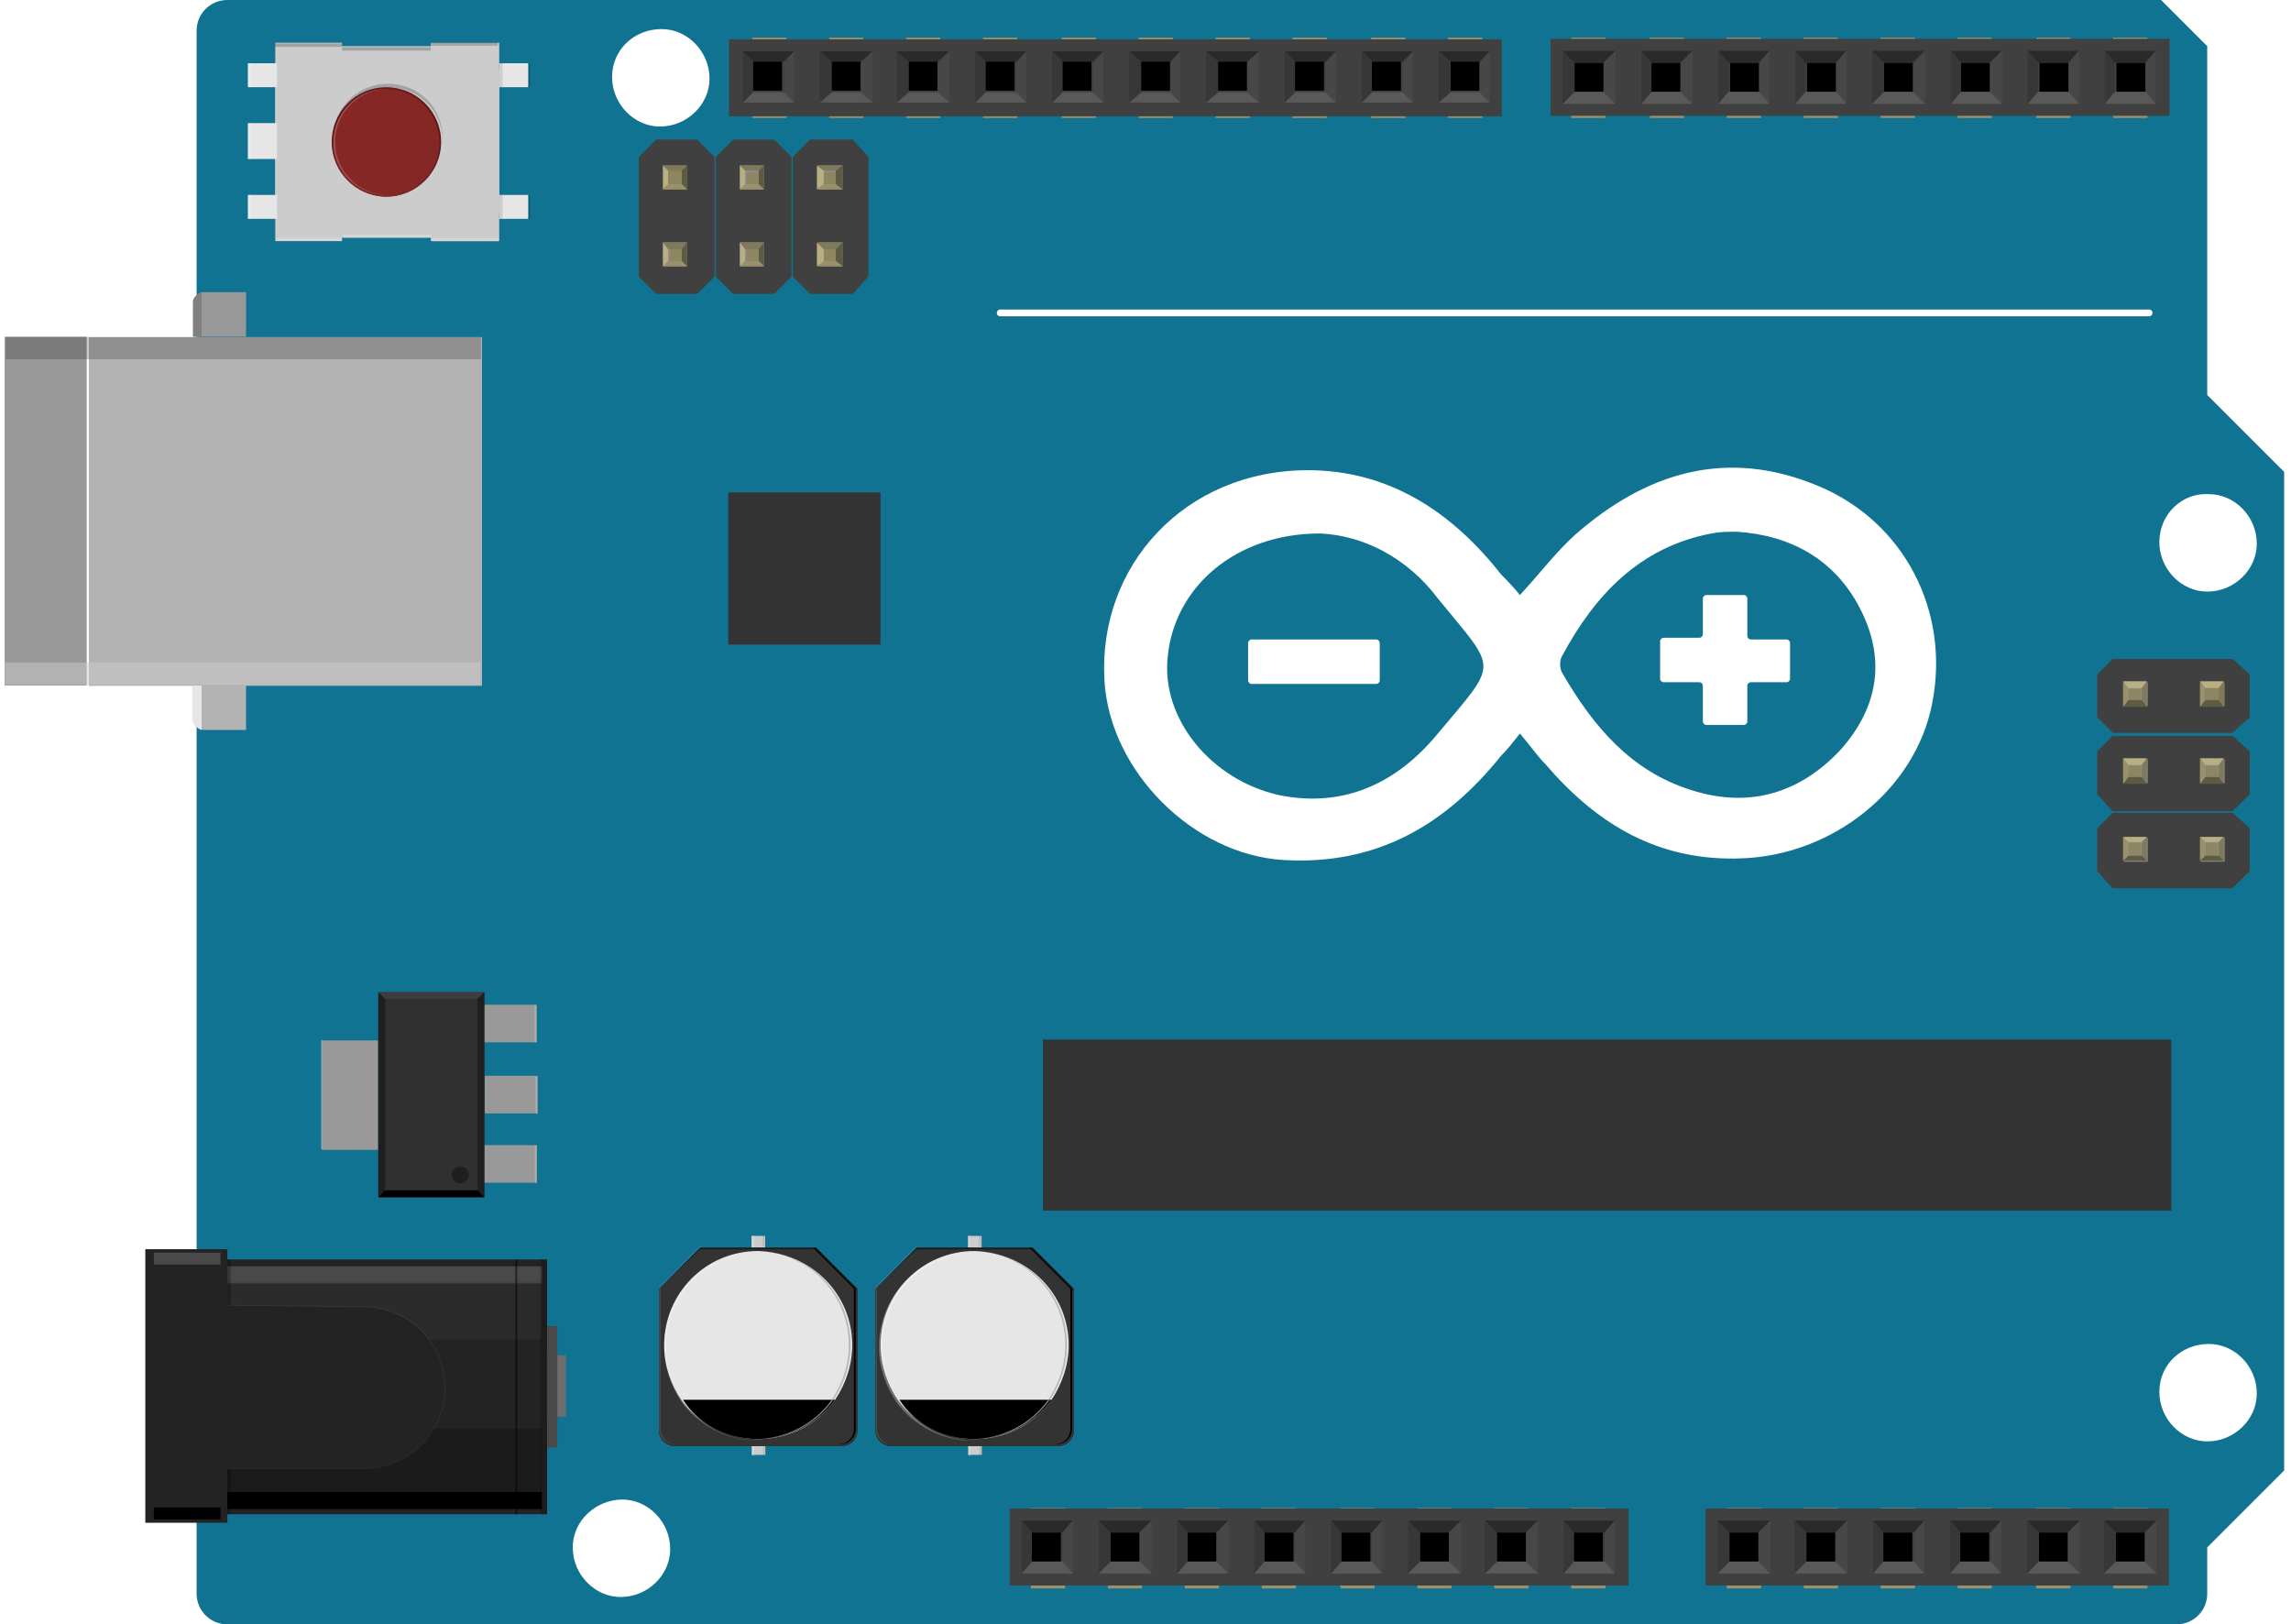 <?xml version="1.0" encoding="utf-8"?>
<!-- Generator: Adobe Illustrator 19.1.0, SVG Export Plug-In . SVG Version: 6.00 Build 0)  -->
<svg version="1.1" id="Layer_1" xmlns="http://www.w3.org/2000/svg" xmlns:xlink="http://www.w3.org/1999/xlink" x="0px" y="0px"
	 width="134px" height="95px" viewBox="0 0 134 95" style="enable-background:new 0 0 134 95;" xml:space="preserve">
<style type="text/css">
	.st0{fill:#0F7391;}
	.st1{fill:#333333;}
	.st2{fill:none;stroke:#9A916C;stroke-width:0.372;}
	.st3{fill:#9A916C;}
	.st4{fill:none;stroke:#9A916C;stroke-width:0.39;}
	.st5{fill:none;stroke:#FFFFFF;stroke-width:0.396;stroke-linecap:round;}
	.st6{fill:#FFFFFF;}
	.st7{fill:#404040;}
	.st8{fill:#2A2A29;}
	.st9{fill:#474747;}
	.st10{fill:#595959;}
	.st11{fill:#373737;}
	.st12{fill:#8D8C8C;}
	.st13{fill:#8D8455;}
	.st14{fill:#8C8663;}
	.st15{fill:#B8AF82;}
	.st16{fill:#80795B;}
	.st17{fill:#5E5B43;}
	.st18{fill:#CCCCCC;}
	.st19{opacity:0.1;enable-background:new    ;}
	.st20{opacity:0.2;fill:#FFFFFF;enable-background:new    ;}
	.st21{fill:#1A1A1A;}
	.st22{fill:#E6E6E6;}
	.st23{opacity:0.1;fill:#FFFFFF;enable-background:new    ;}
	.st24{opacity:0.3;fill:#FFFFFF;enable-background:new    ;}
	.st25{opacity:0.5;fill:#FFFFFF;enable-background:new    ;}
	.st26{opacity:0.2;enable-background:new    ;}
	.st27{fill:#999999;}
	.st28{fill:#303030;}
	.st29{fill:#1F1F1F;}
	.st30{fill:#3D3D3D;}
	.st31{fill:#232323;}
	.st32{fill:#494949;}
	.st33{fill:#3D3D3D;fill-opacity:0.3;}
	.st34{fill:#0F0F0F;fill-opacity:0.4;}
	.st35{opacity:0.5;fill:none;stroke:#000000;stroke-width:0.115;stroke-miterlimit:10;enable-background:new    ;}
	.st36{opacity:0.25;enable-background:new    ;}
	.st37{opacity:0.25;stroke:#565656;stroke-width:0.115;stroke-miterlimit:10;enable-background:new    ;}
	.st38{fill:#6D6D6D;}
	.st39{fill:#808080;}
	.st40{fill:#B3B3B3;}
	.st41{opacity:0.5;fill:#CCCCCC;enable-background:new    ;}
	.st42{fill:#641D1C;}
	.st43{fill:#852725;}
</style>
<g id="XMLID_1725_">
	<path id="_x30_.1.0.0_3_" class="st0" d="M126.4,0l2.7,2.7v20.4l4.5,4.5V86l-4.5,4.5v2.7c0,1-0.8,1.8-1.8,1.8h0H13.3
		c-1,0-1.8-0.8-1.8-1.8c0,0,0,0,0,0V1.8c0-1,0.8-1.8,1.8-1.8l0,0H126.4 M126.3,31.7c0,1.6,1.3,2.9,2.8,2.9c1.6,0,2.9-1.3,2.9-2.8
		c0,0,0,0,0,0c0-1.6-1.3-2.9-2.8-2.9C127.6,28.8,126.3,30.1,126.3,31.7C126.3,31.7,126.3,31.7,126.3,31.7z M126.3,81.4
		c0,1.6,1.3,2.9,2.8,2.9c1.6,0,2.9-1.3,2.9-2.8c0,0,0,0,0,0c0-1.6-1.3-2.9-2.8-2.9C127.6,78.6,126.3,79.8,126.3,81.4
		C126.3,81.4,126.3,81.4,126.3,81.4z M35.8,4.5c0,1.6,1.3,2.9,2.8,2.9c1.6,0,2.9-1.3,2.9-2.8c0,0,0,0,0,0c0-1.6-1.3-2.9-2.8-2.9
		C37.1,1.7,35.8,2.9,35.8,4.5C35.8,4.5,35.8,4.5,35.8,4.5L35.8,4.5z M33.5,90.5c0,1.6,1.3,2.9,2.8,2.9c1.6,0,2.9-1.3,2.9-2.8
		c0,0,0,0,0,0c0-1.6-1.3-2.9-2.8-2.9S33.5,88.9,33.5,90.5C33.5,90.5,33.5,90.5,33.5,90.5z M101.2,90.5c0,0.4,0.3,0.8,0.8,0.8
		c0.4,0,0.8-0.3,0.8-0.8c0,0,0,0,0,0c0-0.4-0.3-0.8-0.8-0.8C101.6,89.7,101.2,90.1,101.2,90.5C101.2,90.5,101.2,90.5,101.2,90.5z
		 M105.8,90.5c0,0.4,0.3,0.8,0.8,0.8c0.4,0,0.8-0.3,0.8-0.8c0,0,0,0,0,0c0-0.4-0.3-0.8-0.8-0.8C106.1,89.7,105.8,90.1,105.8,90.5
		C105.8,90.5,105.8,90.5,105.8,90.5z M110.3,90.5c0,0.4,0.3,0.8,0.8,0.8c0.4,0,0.8-0.3,0.8-0.8c0,0,0,0,0,0c0-0.4-0.3-0.8-0.8-0.8
		C110.6,89.7,110.3,90.1,110.3,90.5C110.3,90.5,110.3,90.5,110.3,90.5z M114.8,90.5c0,0.4,0.3,0.8,0.8,0.8c0.4,0,0.8-0.3,0.8-0.8
		c0,0,0,0,0,0c0-0.4-0.3-0.8-0.8-0.8C115.1,89.7,114.8,90.1,114.8,90.5C114.8,90.5,114.8,90.5,114.8,90.5z M119.3,90.5
		c0,0.4,0.3,0.8,0.8,0.8c0.4,0,0.8-0.3,0.8-0.8c0,0,0,0,0,0c0-0.4-0.3-0.8-0.8-0.8C119.7,89.7,119.3,90.1,119.3,90.5
		C119.3,90.5,119.3,90.5,119.3,90.5z M123.9,90.5c0,0.4,0.3,0.8,0.8,0.8c0.4,0,0.8-0.3,0.8-0.8c0,0,0,0,0,0c0-0.4-0.3-0.8-0.8-0.8
		C124.2,89.7,123.9,90.1,123.9,90.5C123.9,90.5,123.9,90.5,123.9,90.5z M124,40.7c0,0.5,0.4,0.8,0.8,0.8c0.5,0,0.8-0.4,0.8-0.8
		c0,0,0,0,0,0c0-0.5-0.4-0.8-0.8-0.8C124.4,39.9,124,40.2,124,40.7C124,40.7,124,40.7,124,40.7z M128.5,40.7c0,0.5,0.4,0.8,0.8,0.8
		c0.5,0,0.8-0.4,0.8-0.8c0,0,0,0,0,0c0-0.5-0.4-0.8-0.8-0.8C128.9,39.9,128.5,40.2,128.5,40.7C128.5,40.7,128.5,40.7,128.5,40.7z
		 M124,45.2c0,0.5,0.4,0.8,0.8,0.8c0.5,0,0.8-0.4,0.8-0.8c0,0,0,0,0,0c0-0.5-0.4-0.8-0.8-0.8C124.4,44.4,124,44.8,124,45.2
		C124,45.2,124,45.2,124,45.2z M128.5,45.2c0,0.5,0.4,0.8,0.8,0.8c0.5,0,0.8-0.4,0.8-0.8c0,0,0,0,0,0c0-0.5-0.4-0.8-0.8-0.8
		C128.9,44.4,128.5,44.8,128.5,45.2C128.5,45.2,128.5,45.2,128.5,45.2z M124,49.8c0,0.5,0.4,0.8,0.8,0.8c0.5,0,0.8-0.4,0.8-0.8
		c0,0,0,0,0,0c0-0.5-0.4-0.8-0.8-0.8C124.4,48.9,124,49.3,124,49.8C124,49.8,124,49.8,124,49.8z M128.5,49.8c0,0.5,0.4,0.8,0.8,0.8
		c0.5,0,0.8-0.4,0.8-0.8c0,0,0,0,0,0c0-0.5-0.4-0.8-0.8-0.8C128.9,48.9,128.5,49.3,128.5,49.8C128.5,49.8,128.5,49.8,128.5,49.8z
		 M47.8,10.4c0,0.5,0.4,0.8,0.8,0.8c0.5,0,0.8-0.4,0.8-0.8c0,0,0,0,0,0c0-0.5-0.4-0.8-0.8-0.8C48.1,9.6,47.8,9.9,47.8,10.4
		C47.8,10.4,47.8,10.4,47.8,10.4z M47.8,14.9c0,0.5,0.4,0.8,0.8,0.8c0.5,0,0.8-0.4,0.8-0.8c0,0,0,0,0,0c0-0.5-0.4-0.8-0.8-0.8
		C48.1,14.1,47.8,14.5,47.8,14.9C47.8,14.9,47.8,14.9,47.8,14.9z M43.2,10.4c0,0.5,0.4,0.8,0.8,0.8c0.5,0,0.8-0.4,0.8-0.8
		c0,0,0,0,0,0c0-0.5-0.4-0.8-0.8-0.8C43.6,9.6,43.2,9.9,43.2,10.4C43.2,10.4,43.2,10.4,43.2,10.4z M43.2,14.9c0,0.5,0.4,0.8,0.8,0.8
		c0.5,0,0.8-0.4,0.8-0.8c0,0,0,0,0,0c0-0.5-0.4-0.8-0.8-0.8C43.6,14.1,43.2,14.5,43.2,14.9C43.2,14.9,43.2,14.9,43.2,14.9z
		 M38.7,10.4c0,0.5,0.4,0.8,0.8,0.8s0.8-0.4,0.8-0.8c0-0.5-0.4-0.8-0.8-0.8C39.1,9.6,38.7,9.9,38.7,10.4z M38.7,14.9
		c0,0.5,0.4,0.8,0.8,0.8s0.8-0.4,0.8-0.8c0-0.5-0.4-0.8-0.8-0.8S38.7,14.5,38.7,14.9z M84.9,4.5c0,0.4,0.3,0.8,0.8,0.8
		c0.4,0,0.8-0.3,0.8-0.8c0,0,0,0,0,0c0-0.4-0.3-0.8-0.8-0.8C85.3,3.8,84.9,4.1,84.9,4.5C84.9,4.5,84.9,4.5,84.9,4.5z M80.4,4.5
		c0,0.4,0.3,0.8,0.8,0.8c0.4,0,0.8-0.3,0.8-0.8c0,0,0,0,0,0c0-0.4-0.3-0.8-0.8-0.8C80.8,3.8,80.4,4.1,80.4,4.5
		C80.4,4.5,80.4,4.5,80.4,4.5L80.4,4.5z M75.9,4.5c0,0.4,0.3,0.8,0.8,0.8c0.4,0,0.8-0.3,0.8-0.8c0,0,0,0,0,0c0-0.4-0.3-0.8-0.8-0.8
		C76.2,3.8,75.9,4.1,75.9,4.5C75.9,4.5,75.9,4.5,75.9,4.5z M71.4,4.5c0,0.4,0.3,0.8,0.8,0.8c0.4,0,0.8-0.3,0.8-0.8c0,0,0,0,0,0
		c0-0.4-0.3-0.8-0.8-0.8C71.7,3.8,71.4,4.1,71.4,4.5C71.4,4.5,71.4,4.5,71.4,4.5z M66.9,4.5c0,0.4,0.3,0.8,0.8,0.8
		c0.4,0,0.8-0.3,0.8-0.8c0,0,0,0,0,0c0-0.4-0.3-0.8-0.8-0.8C67.2,3.8,66.9,4.1,66.9,4.5C66.9,4.5,66.9,4.5,66.9,4.5z M62.3,4.5
		c0,0.4,0.3,0.8,0.8,0.8c0.4,0,0.8-0.3,0.8-0.8c0,0,0,0,0,0c0-0.4-0.3-0.8-0.8-0.8C62.7,3.8,62.3,4.1,62.3,4.5
		C62.3,4.5,62.3,4.5,62.3,4.5z M57.8,4.5c0,0.4,0.3,0.8,0.8,0.8c0.4,0,0.8-0.3,0.8-0.8c0,0,0,0,0,0c0-0.4-0.3-0.8-0.8-0.8
		C58.1,3.8,57.8,4.1,57.8,4.5C57.8,4.5,57.8,4.5,57.8,4.5z M53.3,4.5c0,0.4,0.3,0.8,0.8,0.8c0.4,0,0.8-0.3,0.8-0.8c0,0,0,0,0,0
		c0-0.4-0.3-0.8-0.8-0.8C53.6,3.8,53.3,4.1,53.3,4.5C53.3,4.5,53.3,4.5,53.3,4.5z M48.8,4.5c0,0.4,0.3,0.8,0.8,0.8
		c0.4,0,0.8-0.3,0.8-0.8c0,0,0,0,0,0c0-0.4-0.3-0.8-0.8-0.8C49.1,3.8,48.8,4.1,48.8,4.5C48.8,4.5,48.8,4.5,48.8,4.5z M44.2,4.5
		c0,0.4,0.3,0.8,0.8,0.8c0.4,0,0.8-0.3,0.8-0.8c0,0,0,0,0,0c0-0.4-0.3-0.8-0.8-0.8C44.6,3.8,44.2,4.1,44.2,4.5
		C44.2,4.5,44.2,4.5,44.2,4.5z M123.9,4.5c0,0.4,0.3,0.8,0.8,0.8c0.4,0,0.8-0.3,0.8-0.8c0,0,0,0,0,0c0-0.4-0.3-0.8-0.8-0.8
		C124.2,3.8,123.9,4.1,123.9,4.5C123.9,4.5,123.9,4.5,123.9,4.5z M119.3,4.5c0,0.4,0.3,0.8,0.8,0.8c0.4,0,0.8-0.3,0.8-0.8
		c0,0,0,0,0,0c0-0.4-0.3-0.8-0.8-0.8C119.7,3.8,119.3,4.1,119.3,4.5C119.3,4.5,119.3,4.5,119.3,4.5z M114.8,4.5
		c0,0.4,0.3,0.8,0.8,0.8c0.4,0,0.8-0.3,0.8-0.8c0,0,0,0,0,0c0-0.4-0.3-0.8-0.8-0.8C115.1,3.8,114.8,4.1,114.8,4.5
		C114.8,4.5,114.8,4.5,114.8,4.5z M110.3,4.5c0,0.4,0.3,0.8,0.8,0.8c0.4,0,0.8-0.3,0.8-0.8c0,0,0,0,0,0c0-0.4-0.3-0.8-0.8-0.8
		C110.6,3.8,110.3,4.1,110.3,4.5C110.3,4.5,110.3,4.5,110.3,4.5z M105.8,4.5c0,0.4,0.3,0.8,0.8,0.8c0.4,0,0.8-0.3,0.8-0.8
		c0,0,0,0,0,0c0-0.4-0.3-0.8-0.8-0.8C106.1,3.8,105.8,4.1,105.8,4.5C105.8,4.5,105.8,4.5,105.8,4.5z M101.2,4.5
		c0,0.4,0.3,0.8,0.8,0.8c0.4,0,0.8-0.3,0.8-0.8c0,0,0,0,0,0c0-0.4-0.3-0.8-0.8-0.8C101.6,3.8,101.2,4.1,101.2,4.5
		C101.2,4.5,101.2,4.5,101.2,4.5z M96.7,4.5c0,0.4,0.3,0.8,0.8,0.8c0.4,0,0.8-0.3,0.8-0.8c0,0,0,0,0,0c0-0.4-0.3-0.8-0.8-0.8
		C97,3.8,96.7,4.1,96.7,4.5C96.7,4.5,96.7,4.5,96.7,4.5z M92.2,4.5c0,0.4,0.3,0.8,0.8,0.8c0.4,0,0.8-0.3,0.8-0.8c0,0,0,0,0,0
		c0-0.4-0.3-0.8-0.8-0.8C92.5,3.8,92.2,4.1,92.2,4.5C92.2,4.5,92.2,4.5,92.2,4.5z M65,90.5c0,0.4,0.3,0.8,0.8,0.8
		c0.4,0,0.8-0.3,0.8-0.8c0,0,0,0,0,0c0-0.4-0.3-0.8-0.8-0.8C65.4,89.7,65,90.1,65,90.5C65,90.5,65,90.5,65,90.5z M60.5,90.5
		c0,0.4,0.3,0.8,0.8,0.8c0.4,0,0.8-0.3,0.8-0.8c0,0,0,0,0,0c0-0.4-0.3-0.8-0.8-0.8C60.9,89.7,60.5,90.1,60.5,90.5
		C60.5,90.5,60.5,90.5,60.5,90.5z M69.6,90.5c0,0.4,0.3,0.8,0.8,0.8c0.4,0,0.8-0.3,0.8-0.8c0,0,0,0,0,0c0-0.4-0.3-0.8-0.8-0.8
		C69.9,89.7,69.6,90.1,69.6,90.5C69.6,90.5,69.6,90.5,69.6,90.5z M74.1,90.5c0,0.4,0.3,0.8,0.8,0.8c0.4,0,0.8-0.3,0.8-0.8
		c0,0,0,0,0,0c0-0.4-0.3-0.8-0.8-0.8C74.4,89.7,74.1,90.1,74.1,90.5C74.1,90.5,74.1,90.5,74.1,90.5z M78.6,90.5
		c0,0.4,0.3,0.8,0.8,0.8c0.4,0,0.8-0.3,0.8-0.8c0,0,0,0,0,0c0-0.4-0.3-0.8-0.8-0.8C79,89.7,78.6,90.1,78.6,90.5
		C78.6,90.5,78.6,90.5,78.6,90.5z M83.1,90.5c0,0.4,0.3,0.8,0.8,0.8c0.4,0,0.8-0.3,0.8-0.8c0,0,0,0,0,0c0-0.4-0.3-0.8-0.8-0.8
		C83.5,89.7,83.1,90.1,83.1,90.5C83.1,90.5,83.1,90.5,83.1,90.5z M87.7,90.5c0,0.4,0.3,0.8,0.8,0.8c0.4,0,0.8-0.3,0.8-0.8
		c0,0,0,0,0,0c0-0.4-0.3-0.8-0.8-0.8C88,89.7,87.7,90.1,87.7,90.5C87.7,90.5,87.7,90.5,87.7,90.5z M92.2,90.5c0,0.4,0.3,0.8,0.8,0.8
		c0.4,0,0.8-0.3,0.8-0.8c0,0,0,0,0,0c0-0.4-0.3-0.8-0.8-0.8C92.5,89.7,92.2,90.1,92.2,90.5C92.2,90.5,92.2,90.5,92.2,90.5z"/>
	<rect id="_x30_.1.0.6_3_" x="42.6" y="28.8" class="st1" width="8.9" height="8.9"/>
	<rect id="_x30_.1.0.8_3_" x="61" y="60.8" class="st1" width="66" height="10"/>
	<circle id="connector0pin_4_" class="st2" cx="102" cy="90.5" r="1"/>
	<path id="_x30_.1.0.10_3_" class="st3" d="M101,88.2h2v4.7h-2V88.2 M101,90.5c0,0.6,0.5,1,1,1c0.6,0,1-0.5,1-1l0,0c0-0.6-0.5-1-1-1
		C101.4,89.5,101,89.9,101,90.5z"/>
	<circle id="connector1pin_4_" class="st2" cx="106.5" cy="90.5" r="1"/>
	<path id="_x30_.1.0.12_3_" class="st3" d="M105.5,88.2h2v4.7h-2V88.2 M105.5,90.5c0,0.6,0.5,1,1,1c0.6,0,1-0.5,1-1l0,0
		c0-0.6-0.5-1-1-1C106,89.5,105.5,89.9,105.5,90.5z"/>
	<circle id="connector2pin_4_" class="st2" cx="111" cy="90.5" r="1"/>
	<path id="_x30_.1.0.14_3_" class="st3" d="M110,88.2h2v4.7h-2V88.2 M110,90.5c0,0.6,0.5,1,1,1c0.6,0,1-0.5,1-1l0,0c0-0.6-0.5-1-1-1
		C110.5,89.5,110,89.9,110,90.5z"/>
	<circle id="connector3pin_4_" class="st2" cx="115.6" cy="90.5" r="1"/>
	<path id="_x30_.1.0.16_3_" class="st3" d="M114.5,88.2h2v4.7h-2V88.2 M114.5,90.5c0,0.6,0.5,1,1,1c0.6,0,1-0.5,1-1l0,0
		c0-0.6-0.5-1-1-1C115,89.5,114.5,89.9,114.5,90.5z"/>
	<circle id="connector4pin_4_" class="st2" cx="120.1" cy="90.5" r="1"/>
	<path id="_x30_.1.0.18_3_" class="st3" d="M119.1,88.2h2v4.7h-2V88.2 M119.1,90.5c0,0.6,0.5,1,1,1c0.6,0,1-0.5,1-1l0,0
		c0-0.6-0.5-1-1-1C119.5,89.5,119.1,89.9,119.1,90.5z"/>
	<circle id="connector5pin_4_" class="st2" cx="124.6" cy="90.5" r="1"/>
	<path id="_x30_.1.0.20_3_" class="st3" d="M123.6,88.2h2v4.7h-2V88.2 M123.6,90.5c0,0.6,0.5,1,1,1c0.6,0,1-0.5,1-1l0,0
		c0-0.6-0.5-1-1-1C124.1,89.5,123.6,89.9,123.6,90.5z"/>
	<circle id="connector39pin_3_" class="st4" cx="124.8" cy="40.7" r="1.1"/>
	<circle id="connector40pin_3_" class="st4" cx="129.4" cy="40.7" r="1.1"/>
	<circle id="connector41pin_3_" class="st4" cx="124.8" cy="45.2" r="1.1"/>
	<circle id="connector42pin_3_" class="st4" cx="129.4" cy="45.2" r="1.1"/>
	<circle id="connector43pin_3_" class="st4" cx="124.8" cy="49.8" r="1.1"/>
	<circle id="connector44pin_3_" class="st4" cx="129.4" cy="49.8" r="1.1"/>
	<circle id="connector45pin_3_" class="st4" cx="48.6" cy="10.4" r="1.1"/>
	<circle id="connector46pin_4_" class="st4" cx="48.6" cy="14.9" r="1.1"/>
	<circle id="connector47pin_4_" class="st4" cx="44.1" cy="10.4" r="1.1"/>
	<circle id="connector48pin_4_" class="st4" cx="44.1" cy="14.9" r="1.1"/>
	<circle id="connector49pin_4_" class="st4" cx="39.6" cy="10.4" r="1.1"/>
	<circle id="connector50pin_4_" class="st4" cx="39.6" cy="14.9" r="1.1"/>
	<circle id="connector51pin_4_" class="st2" cx="85.7" cy="4.5" r="1"/>
	<path id="_x30_.1.0.34_3_" class="st3" d="M84.7,2.2h2v4.7h-2V2.2 M84.7,4.5c0,0.6,0.5,1,1,1c0.6,0,1-0.5,1-1c0-0.6-0.5-1-1-1
		C85.1,3.5,84.7,4,84.7,4.5z"/>
	<circle id="connector52pin_4_" class="st2" cx="81.2" cy="4.5" r="1"/>
	<path id="_x30_.1.0.36_3_" class="st3" d="M80.2,2.2h2v4.7h-2V2.2 M80.2,4.5c0,0.6,0.5,1,1,1c0.6,0,1-0.5,1-1c0-0.6-0.5-1-1-1
		C80.6,3.5,80.2,4,80.2,4.5z"/>
	<circle id="connector53pin_4_" class="st2" cx="76.7" cy="4.5" r="1"/>
	<path id="_x30_.1.0.38_3_" class="st3" d="M75.6,2.2h2v4.7h-2V2.2 M75.6,4.5c0,0.6,0.5,1,1,1c0.6,0,1-0.5,1-1c0-0.6-0.5-1-1-1
		C76.1,3.5,75.6,4,75.6,4.5z"/>
	<circle id="connector54pin_3_" class="st2" cx="72.1" cy="4.5" r="1"/>
	<path id="_x30_.1.0.40_3_" class="st3" d="M71.1,2.2h2v4.7h-2V2.2 M71.1,4.5c0,0.6,0.5,1,1,1s1-0.5,1-1c0-0.6-0.5-1-1-1
		C71.6,3.5,71.1,4,71.1,4.5z"/>
	<circle id="connector55pin_3_" class="st2" cx="67.6" cy="4.5" r="1"/>
	<path id="_x30_.1.0.42_3_" class="st3" d="M66.6,2.2h2v4.7h-2V2.2 M66.6,4.5c0,0.6,0.5,1,1,1c0.6,0,1-0.5,1-1c0-0.6-0.5-1-1-1
		C67,3.5,66.6,4,66.6,4.5z"/>
	<circle id="connector56pin_3_" class="st2" cx="63.1" cy="4.5" r="1"/>
	<path id="_x30_.1.0.44_3_" class="st3" d="M62.1,2.2h2v4.7h-2V2.2 M62.1,4.5c0,0.6,0.5,1,1,1c0.6,0,1-0.5,1-1c0-0.6-0.5-1-1-1
		C62.5,3.5,62.1,4,62.1,4.5z"/>
	<circle id="connector57pin_3_" class="st2" cx="58.6" cy="4.5" r="1"/>
	<path id="_x30_.1.0.46_3_" class="st3" d="M57.5,2.2h2v4.7h-2V2.2 M57.5,4.5c0,0.6,0.5,1,1,1c0.6,0,1-0.5,1-1c0-0.6-0.5-1-1-1
		S57.5,4,57.5,4.5z"/>
	<circle id="connector58pin_3_" class="st2" cx="54" cy="4.5" r="1"/>
	<path id="_x30_.1.0.48_3_" class="st3" d="M53,2.2h2v4.7h-2V2.2 M53,4.5c0,0.6,0.5,1,1,1s1-0.5,1-1c0-0.6-0.5-1-1-1
		C53.5,3.5,53,4,53,4.5z"/>
	<circle id="connector59pin_3_" class="st2" cx="49.5" cy="4.5" r="1"/>
	<path id="_x30_.1.0.50_3_" class="st3" d="M48.5,2.2h2v4.7h-2V2.2 M48.5,4.5c0,0.6,0.5,1,1,1s1-0.5,1-1c0-0.6-0.5-1-1-1
		C49,3.5,48.5,4,48.5,4.5z"/>
	<circle id="connector60pin_3_" class="st2" cx="45" cy="4.5" r="1"/>
	<path id="_x30_.1.0.52_3_" class="st3" d="M44,2.2h2v4.7h-2V2.2 M44,4.5c0,0.6,0.5,1,1,1c0.6,0,1-0.5,1-1c0-0.6-0.5-1-1-1
		C44.4,3.5,44,4,44,4.5z"/>
	<circle id="connector61pin_3_" class="st2" cx="124.6" cy="4.5" r="1"/>
	<path id="_x30_.1.0.54_3_" class="st3" d="M123.6,2.2h2v4.7h-2V2.2 M123.6,4.5c0,0.6,0.5,1,1,1c0.6,0,1-0.5,1-1c0-0.6-0.5-1-1-1
		C124.1,3.5,123.6,4,123.6,4.5z"/>
	<circle id="connector62pin_3_" class="st2" cx="120.1" cy="4.5" r="1"/>
	<path id="_x30_.1.0.56_3_" class="st3" d="M119.1,2.2h2v4.7h-2V2.2 M119.1,4.5c0,0.6,0.5,1,1,1c0.6,0,1-0.5,1-1c0-0.6-0.5-1-1-1
		C119.5,3.5,119.1,4,119.1,4.5z"/>
	<circle id="connector63pin_3_" class="st2" cx="115.6" cy="4.5" r="1"/>
	<path id="_x30_.1.0.58_3_" class="st3" d="M114.5,2.2h2v4.7h-2V2.2 M114.5,4.5c0,0.6,0.5,1,1,1c0.6,0,1-0.5,1-1c0-0.6-0.5-1-1-1
		C115,3.5,114.5,4,114.5,4.5z"/>
	<circle id="connector64pin_3_" class="st2" cx="111" cy="4.5" r="1"/>
	<path id="_x30_.1.0.60_3_" class="st3" d="M110,2.2h2v4.7h-2V2.2 M110,4.5c0,0.6,0.5,1,1,1c0.6,0,1-0.5,1-1c0-0.6-0.5-1-1-1
		C110.5,3.5,110,4,110,4.5z"/>
	<circle id="connector65pin_3_" class="st2" cx="106.5" cy="4.5" r="1"/>
	<path id="_x30_.1.0.62_3_" class="st3" d="M105.5,2.2h2v4.7h-2V2.2 M105.5,4.5c0,0.6,0.5,1,1,1c0.6,0,1-0.5,1-1c0-0.6-0.5-1-1-1
		C106,3.5,105.5,4,105.5,4.5z"/>
	<circle id="connector66pin_3_" class="st2" cx="102" cy="4.5" r="1"/>
	<path id="_x30_.1.0.64_3_" class="st3" d="M101,2.2h2v4.7h-2V2.2 M101,4.5c0,0.6,0.5,1,1,1c0.6,0,1-0.5,1-1c0-0.6-0.5-1-1-1
		C101.4,3.5,101,4,101,4.5z"/>
	<circle id="connector67pin_3_" class="st2" cx="97.5" cy="4.5" r="1"/>
	<path id="_x30_.1.0.66_3_" class="st3" d="M96.5,2.2h2v4.7h-2V2.2 M96.5,4.5c0,0.6,0.5,1,1,1c0.6,0,1-0.5,1-1c0-0.6-0.5-1-1-1
		C96.9,3.5,96.5,4,96.5,4.5z"/>
	<circle id="connector68pin_3_" class="st2" cx="92.9" cy="4.5" r="1"/>
	<path id="_x30_.1.0.68_3_" class="st3" d="M91.9,2.2h2v4.7h-2V2.2 M91.9,4.5c0,0.6,0.5,1,1,1c0.6,0,1-0.5,1-1c0-0.6-0.5-1-1-1
		C92.4,3.5,91.9,4,91.9,4.5z"/>
	<circle id="connector84pin_3_" class="st2" cx="65.8" cy="90.5" r="1"/>
	<circle id="connector91pin_3_" class="st2" cx="61.3" cy="90.5" r="1"/>
	<path id="_x30_.1.0.71_3_" class="st3" d="M64.8,88.2h2v4.7h-2V88.2 M64.8,90.5c0,0.6,0.5,1,1,1c0.6,0,1-0.5,1-1l0,0
		c0-0.6-0.5-1-1-1C65.2,89.5,64.8,89.9,64.8,90.5z"/>
	<path id="_x30_.1.0.72_3_" class="st3" d="M60.3,88.2h2v4.7h-2V88.2 M60.3,90.5c0,0.6,0.5,1,1,1c0.6,0,1-0.5,1-1l0,0
		c0-0.6-0.5-1-1-1S60.3,89.9,60.3,90.5z"/>
	<circle id="connector85pin_3_" class="st2" cx="70.3" cy="90.5" r="1"/>
	<path id="_x30_.1.0.74_3_" class="st3" d="M69.3,88.2h2v4.7h-2V88.2 M69.3,90.5c0,0.6,0.5,1,1,1c0.6,0,1-0.5,1-1l0,0
		c0-0.6-0.5-1-1-1C69.8,89.5,69.3,89.9,69.3,90.5z"/>
	<circle id="connector86pin_3_" class="st2" cx="74.8" cy="90.5" r="1"/>
	<path id="_x30_.1.0.76_3_" class="st3" d="M73.8,88.2h2v4.7h-2V88.2 M73.8,90.5c0,0.6,0.5,1,1,1c0.6,0,1-0.5,1-1l0,0
		c0-0.6-0.5-1-1-1C74.3,89.5,73.8,89.9,73.8,90.5z"/>
	<circle id="connector87pin_3_" class="st2" cx="79.4" cy="90.5" r="1"/>
	<path id="_x30_.1.0.78_3_" class="st3" d="M78.4,88.2h2v4.7h-2V88.2 M78.4,90.5c0,0.6,0.5,1,1,1c0.6,0,1-0.5,1-1l0,0
		c0-0.6-0.5-1-1-1C78.8,89.5,78.4,89.9,78.4,90.5z"/>
	<circle id="connector88pin_3_" class="st2" cx="83.9" cy="90.5" r="1"/>
	<path id="_x30_.1.0.80_3_" class="st3" d="M82.9,88.2h2v4.7h-2V88.2 M82.9,90.5c0,0.6,0.5,1,1,1c0.6,0,1-0.5,1-1l0,0
		c0-0.6-0.5-1-1-1C83.3,89.5,82.9,89.9,82.9,90.5z"/>
	<circle id="connector89pin_3_" class="st2" cx="88.4" cy="90.5" r="1"/>
	<path id="_x30_.1.0.82_3_" class="st3" d="M87.4,88.2h2v4.7h-2V88.2 M87.4,90.5c0,0.6,0.5,1,1,1c0.6,0,1-0.5,1-1l0,0
		c0-0.6-0.5-1-1-1C87.9,89.5,87.4,89.9,87.4,90.5z"/>
	<circle id="connector90pin_3_" class="st2" cx="92.9" cy="90.5" r="1"/>
	<path id="_x30_.1.0.84_3_" class="st3" d="M91.9,88.2h2v4.7h-2V88.2 M91.9,90.5c0,0.6,0.5,1,1,1c0.6,0,1-0.5,1-1l0,0
		c0-0.6-0.5-1-1-1C92.4,89.5,91.9,89.9,91.9,90.5z"/>
	<line id="_x30_.1.0.85_5_" class="st5" x1="58.5" y1="18.3" x2="125.7" y2="18.3"/>
	<g id="_x30_.1.0.96.0.0_4_">
		<path id="_x30_.1.0.96.0.0.0_4_" class="st6" d="M88.9,34.8c1.2-1.3,2.1-2.5,3.2-3.5c4.2-3.7,8.9-5.1,14.2-2.9
			c5.1,2.1,7.8,7.4,6.7,12.8c-1,5-5.8,8.8-11.1,9c-4.9,0.2-8.5-2-11.5-5.5c-0.5-0.5-0.9-1.1-1.5-1.8c-0.4,0.5-0.7,0.9-1.1,1.3
			c-3.3,4.1-7.3,6.4-12.7,6.1c-5.3-0.3-10.2-5.2-10.5-10.5c-0.4-6.7,4.7-12.3,11.9-12.3c4.7,0,8.4,2.4,11.3,6.1
			C88.1,33.9,88.5,34.3,88.9,34.8z"/>
		<path id="_x30_.1.0.96.0.0.1_4_" class="st0" d="M77.2,31.2c-4.9,0-8.5,3.1-8.9,7.2c-0.4,3.6,2.5,7.2,6.5,8.1
			c3.9,0.8,7-0.8,9.3-3.6c3.6-4.3,3.5-3.6,0-7.9C82.3,32.6,79.7,31.3,77.2,31.2z"/>
		<path id="_x30_.1.0.96.0.0.2_4_" class="st0" d="M101.6,31.1c-0.6,0-1,0-1.5,0.1c-4.2,0.8-6.8,3.6-8.7,7.1c-0.2,0.3-0.2,0.8,0,1.1
			c1.8,3.1,4,5.7,7.5,6.8c3.4,1.1,6.4,0.2,8.8-2.4c2.1-2.4,2.6-5.1,1.2-8C107.4,32.7,104.7,31.3,101.6,31.1z"/>
	</g>
	<g id="_x30_.1.0.96.0.1_4_">
		<path id="_x30_.1.0.96.0.1.0_4_" class="st6" d="M80.7,39.8c0,0.1-0.1,0.2-0.2,0.2h-7.3c-0.1,0-0.2-0.1-0.2-0.2v-2.2
			c0-0.1,0.1-0.2,0.2-0.2h7.3c0.1,0,0.2,0.1,0.2,0.2V39.8z"/>
	</g>
	<g id="_x30_.1.0.96.0.2_4_">
		<path id="_x30_.1.0.96.0.2.0_4_" class="st6" d="M104.7,37.6c0-0.1-0.1-0.2-0.2-0.2h-2.1c-0.1,0-0.2-0.1-0.2-0.2V35
			c0-0.1-0.1-0.2-0.2-0.2h-2.2c-0.1,0-0.2,0.1-0.2,0.2v2.1c0,0.1-0.1,0.2-0.2,0.2h-2.1c-0.1,0-0.2,0.1-0.2,0.2v2.2
			c0,0.1,0.1,0.2,0.2,0.2h2.1c0.1,0,0.2,0.1,0.2,0.2v2.1c0,0.1,0.1,0.2,0.2,0.2h2.2c0.1,0,0.2-0.1,0.2-0.2v-2.1
			c0-0.1,0.1-0.2,0.2-0.2h2.1c0.1,0,0.2-0.1,0.2-0.2V37.6z"/>
	</g>
	<g id="XMLID_2851_" transform="matrix(1, 0, 0, 1, 157.652, 140.628)">
		<g id="XMLID_2852_">
			<g id="XMLID_2853_">
				<g id="XMLID_2854_">
					<g id="_x30_.1.1_3_">
						<g id="_x31_x06_3_">
							<rect id="_x30_.1.1.0.0_3_" x="-57.9" y="-52.4" class="st7" width="27.1" height="4.5"/>
							<rect id="_x30_.1.1.0.1_3_" x="-56.5" y="-51" width="1.7" height="1.7"/>
							<polygon id="_x30_.1.1.0.2_3_" class="st8" points="-57.2,-51.7 -56.5,-51 -54.8,-51 -54.1,-51.7 							"/>
							<polygon id="_x30_.1.1.0.3_3_" class="st9" points="-54.1,-51.7 -54.8,-51 -54.8,-49.3 -54.1,-48.6 							"/>
							<polygon id="_x30_.1.1.0.4_3_" class="st10" points="-54.1,-48.6 -54.8,-49.3 -56.5,-49.3 -57.2,-48.6 							"/>
							<polygon id="_x30_.1.1.0.5_3_" class="st11" points="-57.2,-48.6 -56.5,-49.3 -56.5,-51 -57.2,-51.7 							"/>
							<rect id="_x30_.1.1.0.6_3_" x="-52" y="-51" width="1.7" height="1.7"/>
							<polygon id="_x30_.1.1.0.7_3_" class="st8" points="-52.7,-51.7 -52,-51 -50.3,-51 -49.6,-51.7 							"/>
							<polygon id="_x30_.1.1.0.8_3_" class="st9" points="-49.6,-51.7 -50.3,-51 -50.3,-49.3 -49.6,-48.6 							"/>
							<polygon id="_x30_.1.1.0.9_3_" class="st10" points="-49.6,-48.6 -50.3,-49.3 -52,-49.3 -52.7,-48.6 							"/>
							<polygon id="_x30_.1.1.0.10_3_" class="st11" points="-52.7,-48.6 -52,-49.3 -52,-51 -52.7,-51.7 							"/>
							<rect id="_x30_.1.1.0.11_3_" x="-47.5" y="-51" width="1.7" height="1.7"/>
							<polygon id="_x30_.1.1.0.12_3_" class="st8" points="-48.1,-51.7 -47.5,-51 -45.7,-51 -45.1,-51.7 							"/>
							<polygon id="_x30_.1.1.0.13_3_" class="st9" points="-45.1,-51.7 -45.7,-51 -45.7,-49.3 -45.1,-48.6 							"/>
							<polygon id="_x30_.1.1.0.14_3_" class="st10" points="-45.1,-48.6 -45.7,-49.3 -47.5,-49.3 -48.1,-48.6 							"/>
							<polygon id="_x30_.1.1.0.15_3_" class="st11" points="-48.1,-48.6 -47.5,-49.3 -47.5,-51 -48.1,-51.7 							"/>
							<rect id="_x30_.1.1.0.16_3_" x="-43" y="-51" width="1.7" height="1.7"/>
							<polygon id="_x30_.1.1.0.17_3_" class="st8" points="-43.6,-51.7 -43,-51 -41.2,-51 -40.6,-51.7 							"/>
							<polygon id="_x30_.1.1.0.18_3_" class="st9" points="-40.6,-51.7 -41.2,-51 -41.2,-49.3 -40.6,-48.6 							"/>
							<polygon id="_x30_.1.1.0.19_3_" class="st10" points="-40.6,-48.6 -41.2,-49.3 -43,-49.3 -43.6,-48.6 							"/>
							<polygon id="_x30_.1.1.0.20_3_" class="st11" points="-43.6,-48.6 -43,-49.3 -43,-51 -43.6,-51.7 							"/>
							<rect id="_x30_.1.1.0.21_3_" x="-38.4" y="-51" width="1.7" height="1.7"/>
							<polygon id="_x30_.1.1.0.22_3_" class="st8" points="-39.1,-51.7 -38.4,-51 -36.7,-51 -36,-51.7 							"/>
							<polygon id="_x30_.1.1.0.23_3_" class="st9" points="-36,-51.7 -36.7,-51 -36.7,-49.3 -36,-48.6 							"/>
							<polygon id="_x30_.1.1.0.24_3_" class="st10" points="-36,-48.6 -36.7,-49.3 -38.4,-49.3 -39.1,-48.6 							"/>
							<polygon id="_x30_.1.1.0.25_3_" class="st11" points="-39.1,-48.6 -38.4,-49.3 -38.4,-51 -39.1,-51.7 							"/>
							<rect id="_x30_.1.1.0.26_3_" x="-33.9" y="-51" width="1.7" height="1.7"/>
							<polygon id="_x30_.1.1.0.27_3_" class="st8" points="-34.6,-51.7 -33.9,-51 -32.2,-51 -31.5,-51.7 							"/>
							<polygon id="_x30_.1.1.0.28_3_" class="st9" points="-31.5,-51.7 -32.2,-51 -32.2,-49.3 -31.5,-48.6 							"/>
							<polygon id="_x30_.1.1.0.29_3_" class="st10" points="-31.5,-48.6 -32.2,-49.3 -33.9,-49.3 -34.6,-48.6 							"/>
							<polygon id="_x30_.1.1.0.30_3_" class="st11" points="-34.6,-48.6 -33.9,-49.3 -33.9,-51 -34.6,-51.7 							"/>
						</g>
					</g>
				</g>
			</g>
		</g>
	</g>
	<g id="XMLID_2680_" transform="matrix(1, 0, 0, 1, 191.155, 64.251)">
		<g id="XMLID_2683_">
			<g id="XMLID_2686_">
				<g id="XMLID_2687_">
					<g id="_x30_.1.2_3_">
						<g id="_x32_x03_8_">
							<g id="XMLID_2690_" transform="matrix(0, -1, 1, 0, 3.52, 17.793)">
								<g id="XMLID_2691_">
									<g id="XMLID_2698_">
										<g id="XMLID_2699_">
											<g id="_x30_.1.2.0.0_3_">
												<g id="_x30_.1.2.0.0.0_3_">
													<g id="_x30_.1.2.0.0.0.0_3_">
														<polygon id="_x30_.1.2.0.0.0.0.0_3_" class="st7" points="43.5,-64.1 43.5,-66.5 43.5,-68.6 43.5,-71.1 42.6,-72 
															40.1,-72 39.2,-71.1 39.2,-68.6 39.2,-66.5 39.2,-64.1 40.1,-63.1 42.6,-63.1 														"/>
														<polygon id="_x30_.1.2.0.0.0.0.1_3_" class="st7" points="39,-64.1 39,-66.5 39,-68.6 39,-71.1 38.1,-72 35.6,-72 
															34.6,-71.1 34.6,-68.6 34.6,-66.5 34.6,-64.1 35.6,-63.1 38.1,-63.1 														"/>
														<polygon id="_x30_.1.2.0.0.0.0.2_3_" class="st7" points="34.5,-64.1 34.5,-66.5 34.5,-68.6 34.5,-71.1 33.6,-72 
															31.1,-72 30.1,-71.1 30.1,-68.6 30.1,-66.5 30.1,-64.1 31.1,-63.1 33.6,-63.1 														"/>
														<polygon id="_x30_.1.2.0.0.0.0.3_3_" class="st7" points="43.5,-64.1 43.5,-66.5 43.5,-68.6 43.5,-71.1 42.6,-72 
															40.1,-72 39.2,-71.1 39.2,-68.6 39.2,-66.5 39.2,-64.1 40.1,-63.1 42.6,-63.1 														"/>
														<polygon id="_x30_.1.2.0.0.0.0.4_3_" class="st7" points="39,-64.1 39,-66.5 39,-68.6 39,-71.1 38.1,-72 35.6,-72 
															34.6,-71.1 34.6,-68.6 34.6,-66.5 34.6,-64.1 35.6,-63.1 38.1,-63.1 														"/>
														<polygon id="_x30_.1.2.0.0.0.0.5_3_" class="st7" points="34.5,-64.1 34.5,-66.5 34.5,-68.6 34.5,-71.1 33.6,-72 
															31.1,-72 30.1,-71.1 30.1,-68.6 30.1,-66.5 30.1,-64.1 31.1,-63.1 33.6,-63.1 														"/>
														<g id="XMLID_2847_" transform="matrix(-2.54711e-06, -1, 1, -2.54711e-06, -0.656, 6.746)">
															<g id="XMLID_2848_">
																<g id="XMLID_2849_">
																	<g id="XMLID_2850_">
																		<g id="_x30_.1.2.0.0.0.0.6_3_">
																			<rect id="_x30_.1.2.0.0.0.0.6.0_3_" x="75.8" y="32.3" class="st12" width="1.4" height="1.4"/>
																		</g>
																	</g>
																</g>
															</g>
														</g>
														<g id="XMLID_2843_" transform="matrix(-2.54711e-06, -1, 1, -2.54711e-06, -7.855, 13.945)">
															<g id="XMLID_2844_">
																<g id="XMLID_2845_">
																	<g id="XMLID_2846_">
																		<g id="_x30_.1.2.0.0.0.0.7_3_">
																			<rect id="_x30_.1.2.0.0.0.0.7.0_3_" x="78.5" y="39.5" class="st12" width="1.4" height="1.4"/>
																		</g>
																	</g>
																</g>
															</g>
														</g>
														<g id="XMLID_2839_" transform="matrix(-2.54711e-06, -1, 1, -2.54711e-06, 6.543, 13.945)">
															<g id="XMLID_2840_">
																<g id="XMLID_2841_">
																	<g id="XMLID_2842_">
																		<g id="_x30_.1.2.0.0.0.0.8_3_">
																			<rect id="_x30_.1.2.0.0.0.0.8.0_3_" x="83" y="29.7" class="st12" width="1.4" height="1.4"/>
																		</g>
																	</g>
																</g>
															</g>
														</g>
														<g id="XMLID_2835_" transform="matrix(-2.54711e-06, -1, 1, -2.54711e-06, -0.655, 21.144)">
															<g id="XMLID_2836_">
																<g id="XMLID_2837_">
																	<g id="XMLID_2838_">
																		<g id="_x30_.1.2.0.0.0.0.9_3_">
																			<rect id="_x30_.1.2.0.0.0.0.9.0_3_" x="85.7" y="36.9" class="st12" width="1.4" height="1.4"/>
																		</g>
																	</g>
																</g>
															</g>
														</g>
														<g id="XMLID_2827_" transform="matrix(-2.54711e-06, -1, 1, -2.54711e-06, 13.742, 21.142)">
															<g id="XMLID_2828_">
																<g id="XMLID_2833_">
																	<g id="XMLID_2834_">
																		<g id="_x30_.1.2.0.0.0.0.10_3_">
																			<rect id="_x30_.1.2.0.0.0.0.10.0_3_" x="90.2" y="27" class="st12" width="1.4" height="1.4"/>
																		</g>
																	</g>
																</g>
															</g>
														</g>
														<g id="XMLID_2823_" transform="matrix(-2.54711e-06, -1, 1, -2.54711e-06, 6.542, 28.342)">
															<g id="XMLID_2824_">
																<g id="XMLID_2825_">
																	<g id="XMLID_2826_">
																		<g id="_x30_.1.2.0.0.0.0.11_3_">
																			<rect id="_x30_.1.2.0.0.0.0.11.0_3_" x="92.9" y="34.2" class="st13" width="1.4" height="1.4"/>
																		</g>
																	</g>
																</g>
															</g>
														</g>
														<g id="XMLID_2819_" transform="matrix(-2.54711e-06, -1, 1, -2.54711e-06, 6.54, 28.343)">
															<g id="XMLID_2820_">
																<g id="XMLID_2821_">
																	<g id="XMLID_2822_">
																		<g id="_x30_.1.2.0.0.0.0.12_3_">
																			<rect id="_x30_.1.2.0.0.0.0.12.0_3_" x="93.3" y="34.5" class="st14" width="0.7" height="0.7"/>
																		</g>
																	</g>
																</g>
															</g>
														</g>
														<polygon id="_x30_.1.2.0.0.0.0.13_3_" class="st15" points="42.2,-66 41.8,-65.7 41.8,-64.9 42.2,-64.6 
																													"/>
														<polygon id="_x30_.1.2.0.0.0.0.14_3_" class="st16" points="41.1,-64.9 41.8,-64.9 42.2,-64.6 40.7,-64.6 
																													"/>
														<polygon id="_x30_.1.2.0.0.0.0.15_3_" class="st17" points="41.1,-65.7 41.1,-64.9 40.7,-64.6 40.7,-66 
																													"/>
														<polygon id="_x30_.1.2.0.0.0.0.16_3_" class="st3" points="42.2,-66 41.8,-65.7 41.1,-65.7 40.7,-66 														
															"/>
														<g id="XMLID_2815_" transform="matrix(-2.54711e-06, -1, 1, -2.54711e-06, 13.742, 21.143)">
															<g id="XMLID_2816_">
																<g id="XMLID_2817_">
																	<g id="XMLID_2818_">
																		<g id="_x30_.1.2.0.0.0.0.17_3_">
																			<rect id="_x30_.1.2.0.0.0.0.17.0_3_" x="90.6" y="27.3" class="st14" width="0.7" height="0.7"/>
																		</g>
																	</g>
																</g>
															</g>
														</g>
														<polygon id="_x30_.1.2.0.0.0.0.18_3_" class="st15" points="42.2,-70.5 41.8,-70.2 41.8,-69.4 42.2,-69.1 
																													"/>
														<polygon id="_x30_.1.2.0.0.0.0.19_3_" class="st16" points="41.1,-69.4 41.8,-69.4 42.2,-69.1 40.7,-69.1 
																													"/>
														<polygon id="_x30_.1.2.0.0.0.0.20_3_" class="st17" points="41.1,-70.2 41.1,-69.4 40.7,-69.1 40.7,-70.5 
																													"/>
														<polygon id="_x30_.1.2.0.0.0.0.21_3_" class="st3" points="42.2,-70.5 41.8,-70.2 41.1,-70.2 40.7,-70.5 
																													"/>
														<g id="XMLID_2811_" transform="matrix(-2.54711e-06, -1, 1, -2.54711e-06, -0.657, 21.146)">
															<g id="XMLID_2812_">
																<g id="XMLID_2813_">
																	<g id="XMLID_2814_">
																		<g id="_x30_.1.2.0.0.0.0.22_3_">
																			<rect id="_x30_.1.2.0.0.0.0.22.0_3_" x="86.1" y="37.2" class="st14" width="0.7" height="0.7"/>
																		</g>
																	</g>
																</g>
															</g>
														</g>
														<polygon id="_x30_.1.2.0.0.0.0.23_3_" class="st15" points="37.7,-66 37.3,-65.7 37.3,-64.9 37.7,-64.6 
																													"/>
														<polygon id="_x30_.1.2.0.0.0.0.24_3_" class="st16" points="36.6,-64.9 37.3,-64.9 37.7,-64.6 36.2,-64.6 
																													"/>
														<polygon id="_x30_.1.2.0.0.0.0.25_3_" class="st17" points="36.6,-65.7 36.6,-64.9 36.2,-64.6 36.2,-66 
																													"/>
														<polygon id="_x30_.1.2.0.0.0.0.26_3_" class="st3" points="37.7,-66 37.3,-65.7 36.6,-65.7 36.2,-66 														
															"/>
														<g id="XMLID_2807_" transform="matrix(-2.54711e-06, -1, 1, -2.54711e-06, 6.543, 13.944)">
															<g id="XMLID_2808_">
																<g id="XMLID_2809_">
																	<g id="XMLID_2810_">
																		<g id="_x30_.1.2.0.0.0.0.27_3_">
																			<rect id="_x30_.1.2.0.0.0.0.27.0_3_" x="83.4" y="30" class="st14" width="0.7" height="0.7"/>
																		</g>
																	</g>
																</g>
															</g>
														</g>
														<polygon id="_x30_.1.2.0.0.0.0.28_3_" class="st15" points="37.7,-70.5 37.3,-70.2 37.3,-69.4 37.7,-69.1 
																													"/>
														<polygon id="_x30_.1.2.0.0.0.0.29_3_" class="st16" points="36.6,-69.4 37.3,-69.4 37.7,-69.1 36.2,-69.1 
																													"/>
														<polygon id="_x30_.1.2.0.0.0.0.30_3_" class="st17" points="36.6,-70.2 36.6,-69.4 36.2,-69.1 36.2,-70.5 
																													"/>
														<polygon id="_x30_.1.2.0.0.0.0.31_3_" class="st3" points="37.7,-70.5 37.3,-70.2 36.6,-70.2 36.2,-70.5 
																													"/>
														<g id="XMLID_2803_" transform="matrix(-2.54711e-06, -1, 1, -2.54711e-06, -7.859, 13.944)">
															<g id="XMLID_2804_">
																<g id="XMLID_2805_">
																	<g id="XMLID_2806_">
																		<g id="_x30_.1.2.0.0.0.0.32_3_">
																			<rect id="_x30_.1.2.0.0.0.0.32.0_3_" x="78.9" y="39.9" class="st14" width="0.7" height="0.7"/>
																		</g>
																	</g>
																</g>
															</g>
														</g>
														<polygon id="_x30_.1.2.0.0.0.0.33_3_" class="st15" points="33.1,-66 32.8,-65.7 32.8,-64.9 33.1,-64.6 
																													"/>
														<polygon id="_x30_.1.2.0.0.0.0.34_3_" class="st16" points="32,-64.9 32.8,-64.9 33.1,-64.6 31.7,-64.6 
																													"/>
														<polygon id="_x30_.1.2.0.0.0.0.35_3_" class="st17" points="32,-65.7 32,-64.9 31.7,-64.6 31.7,-66 														"/>
														<polygon id="_x30_.1.2.0.0.0.0.36_3_" class="st3" points="33.1,-66 32.8,-65.7 32,-65.7 31.7,-66 														"/>
														<g id="XMLID_2799_" transform="matrix(-2.54711e-06, -1, 1, -2.54711e-06, -0.657, 6.744)">
															<g id="XMLID_2800_">
																<g id="XMLID_2801_">
																	<g id="XMLID_2802_">
																		<g id="_x30_.1.2.0.0.0.0.37_3_">
																			<rect id="_x30_.1.2.0.0.0.0.37.0_3_" x="76.2" y="32.7" class="st14" width="0.7" height="0.7"/>
																		</g>
																	</g>
																</g>
															</g>
														</g>
														<polygon id="_x30_.1.2.0.0.0.0.38_3_" class="st15" points="33.1,-70.5 32.8,-70.2 32.8,-69.4 33.1,-69.1 
																													"/>
														<polygon id="_x30_.1.2.0.0.0.0.39_3_" class="st16" points="32,-69.4 32.8,-69.4 33.1,-69.1 31.7,-69.1 
																													"/>
														<polygon id="_x30_.1.2.0.0.0.0.40_3_" class="st17" points="32,-70.2 32,-69.4 31.7,-69.1 31.7,-70.5 														
															"/>
														<polygon id="_x30_.1.2.0.0.0.0.41_3_" class="st3" points="33.1,-70.5 32.8,-70.2 32,-70.2 31.7,-70.5 														
															"/>
													</g>
												</g>
											</g>
										</g>
									</g>
								</g>
							</g>
						</g>
					</g>
				</g>
			</g>
		</g>
	</g>
	<g id="XMLID_2657_" transform="matrix(1, 0, 0, 1, 59.767, 12.903)">
		<g id="XMLID_2659_">
			<g id="XMLID_2662_">
				<g id="XMLID_2665_">
					<g id="_x30_.1.3_3_">
						<g id="_x32_x03_7_">
							<g id="XMLID_2668_" transform="matrix(-1, 0, 0, -1, 21.313, 14.273)">
								<g id="XMLID_2671_">
									<g id="XMLID_2674_">
										<g id="XMLID_2677_">
											<g id="_x30_.1.3.0.0_3_">
												<g id="_x30_.1.3.0.0.0_3_">
													<g id="_x30_.1.3.0.0.0.0_3_">
														<polygon id="_x30_.1.3.0.0.0.0.0_3_" class="st7" points="43.7,18 43.7,15.6 43.7,13.5 43.7,11 42.7,10 40.3,10 
															39.3,11 39.3,13.5 39.3,15.6 39.3,18 40.3,19 42.7,19 														"/>
														<polygon id="_x30_.1.3.0.0.0.0.1_3_" class="st7" points="39.2,18 39.2,15.6 39.2,13.5 39.2,11 38.2,10 35.8,10 
															34.8,11 34.8,13.5 34.8,15.6 34.8,18 35.8,19 38.2,19 														"/>
														<polygon id="_x30_.1.3.0.0.0.0.2_3_" class="st7" points="34.7,18 34.7,15.6 34.7,13.5 34.7,11 33.7,10 31.2,10 
															30.3,11 30.3,13.5 30.3,15.6 30.3,18 31.2,19 33.7,19 														"/>
														<polygon id="_x30_.1.3.0.0.0.0.3_3_" class="st7" points="43.7,18 43.7,15.6 43.7,13.5 43.7,11 42.7,10 40.3,10 
															39.3,11 39.3,13.5 39.3,15.6 39.3,18 40.3,19 42.7,19 														"/>
														<polygon id="_x30_.1.3.0.0.0.0.4_3_" class="st7" points="39.2,18 39.2,15.6 39.2,13.5 39.2,11 38.2,10 35.8,10 
															34.8,11 34.8,13.5 34.8,15.6 34.8,18 35.8,19 38.2,19 														"/>
														<polygon id="_x30_.1.3.0.0.0.0.5_3_" class="st7" points="34.7,18 34.7,15.6 34.7,13.5 34.7,11 33.7,10 31.2,10 
															30.3,11 30.3,13.5 30.3,15.6 30.3,18 31.2,19 33.7,19 														"/>
														<rect id="_x30_.1.3.0.0.0.0.6_3_" x="31.8" y="11.6" class="st12" width="1.4" height="1.4"/>
														<rect id="_x30_.1.3.0.0.0.0.7_3_" x="31.8" y="16.1" class="st12" width="1.4" height="1.4"/>
														<rect id="_x30_.1.3.0.0.0.0.8_3_" x="36.4" y="11.6" class="st12" width="1.4" height="1.4"/>
														<rect id="_x30_.1.3.0.0.0.0.9_3_" x="36.4" y="16.1" class="st12" width="1.4" height="1.4"/>
														<rect id="_x30_.1.3.0.0.0.0.10_3_" x="40.9" y="11.6" class="st12" width="1.4" height="1.4"/>
														<rect id="_x30_.1.3.0.0.0.0.11_3_" x="40.9" y="16.1" class="st13" width="1.4" height="1.4"/>
														<rect id="_x30_.1.3.0.0.0.0.12_3_" x="41.2" y="16.4" class="st14" width="0.7" height="0.7"/>
														<polygon id="_x30_.1.3.0.0.0.0.13_3_" class="st15" points="42.3,16.1 42,16.4 42,17.2 42.3,17.5 														"/>
														<polygon id="_x30_.1.3.0.0.0.0.14_3_" class="st16" points="41.2,17.2 42,17.2 42.3,17.5 40.9,17.5 														"/>
														<polygon id="_x30_.1.3.0.0.0.0.15_3_" class="st17" points="41.2,16.4 41.2,17.2 40.9,17.5 40.9,16.1 														
															"/>
														<polygon id="_x30_.1.3.0.0.0.0.16_3_" class="st3" points="42.3,16.1 42,16.4 41.2,16.4 40.9,16.1 														"/>
														<rect id="_x30_.1.3.0.0.0.0.17_3_" x="41.2" y="11.9" class="st14" width="0.7" height="0.7"/>
														<polygon id="_x30_.1.3.0.0.0.0.18_3_" class="st15" points="42.3,11.6 42,11.9 42,12.6 42.3,13 														"/>
														<polygon id="_x30_.1.3.0.0.0.0.19_3_" class="st16" points="41.2,12.6 42,12.6 42.3,13 40.9,13 														"/>
														<polygon id="_x30_.1.3.0.0.0.0.20_3_" class="st17" points="41.2,11.9 41.2,12.6 40.9,13 40.9,11.6 														"/>
														<polygon id="_x30_.1.3.0.0.0.0.21_3_" class="st3" points="42.3,11.6 42,11.9 41.2,11.9 40.9,11.6 														"/>
														<rect id="_x30_.1.3.0.0.0.0.22_3_" x="36.7" y="16.4" class="st14" width="0.7" height="0.7"/>
														<polygon id="_x30_.1.3.0.0.0.0.23_3_" class="st15" points="37.8,16.1 37.5,16.4 37.5,17.2 37.8,17.5 														
															"/>
														<polygon id="_x30_.1.3.0.0.0.0.24_3_" class="st16" points="36.7,17.2 37.5,17.2 37.8,17.5 36.4,17.5 														
															"/>
														<polygon id="_x30_.1.3.0.0.0.0.25_3_" class="st17" points="36.7,16.4 36.7,17.2 36.4,17.5 36.4,16.1 														
															"/>
														<polygon id="_x30_.1.3.0.0.0.0.26_3_" class="st3" points="37.8,16.1 37.5,16.4 36.7,16.4 36.4,16.1 														
															"/>
														<rect id="_x30_.1.3.0.0.0.0.27_3_" x="36.7" y="11.9" class="st14" width="0.7" height="0.7"/>
														<polygon id="_x30_.1.3.0.0.0.0.28_3_" class="st15" points="37.8,11.6 37.5,11.9 37.5,12.6 37.8,13 														"/>
														<polygon id="_x30_.1.3.0.0.0.0.29_3_" class="st16" points="36.7,12.6 37.5,12.6 37.8,13 36.4,13 														"/>
														<polygon id="_x30_.1.3.0.0.0.0.30_3_" class="st17" points="36.7,11.9 36.7,12.6 36.4,13 36.4,11.6 														"/>
														<polygon id="_x30_.1.3.0.0.0.0.31_3_" class="st3" points="37.8,11.6 37.5,11.9 36.7,11.9 36.4,11.6 														
															"/>
														<rect id="_x30_.1.3.0.0.0.0.32_3_" x="32.2" y="16.4" class="st14" width="0.7" height="0.7"/>
														<polygon id="_x30_.1.3.0.0.0.0.33_3_" class="st15" points="33.3,16.1 32.9,16.4 32.9,17.2 33.3,17.5 														
															"/>
														<polygon id="_x30_.1.3.0.0.0.0.34_3_" class="st16" points="32.2,17.2 32.9,17.2 33.3,17.5 31.8,17.5 														
															"/>
														<polygon id="_x30_.1.3.0.0.0.0.35_3_" class="st17" points="32.2,16.4 32.2,17.2 31.8,17.5 31.8,16.1 														
															"/>
														<polygon id="_x30_.1.3.0.0.0.0.36_3_" class="st3" points="33.3,16.1 32.9,16.4 32.2,16.4 31.8,16.1 														
															"/>
														<rect id="_x30_.1.3.0.0.0.0.37_3_" x="32.2" y="11.9" class="st14" width="0.7" height="0.7"/>
														<polygon id="_x30_.1.3.0.0.0.0.38_3_" class="st15" points="33.3,11.6 32.9,11.9 32.9,12.6 33.3,13 														"/>
														<polygon id="_x30_.1.3.0.0.0.0.39_3_" class="st16" points="32.2,12.6 32.9,12.6 33.3,13 31.8,13 														"/>
														<polygon id="_x30_.1.3.0.0.0.0.40_3_" class="st17" points="32.2,11.9 32.2,12.6 31.8,13 31.8,11.6 														"/>
														<polygon id="_x30_.1.3.0.0.0.0.41_3_" class="st3" points="33.3,11.6 32.9,11.9 32.2,11.9 31.8,11.6 														
															"/>
													</g>
												</g>
											</g>
										</g>
									</g>
								</g>
							</g>
						</g>
					</g>
				</g>
			</g>
		</g>
	</g>
	<g id="XMLID_2649_" transform="matrix(1, 0, 0, 1, 144.692, 3.372)">
		<g id="XMLID_2650_">
			<g id="XMLID_2651_">
				<g id="XMLID_2652_">
					<g id="_x30_.1.4_3_">
						<g id="_x31_x08_6_">
							<g id="XMLID_2653_" transform="matrix(-1, 0, 0, -1, 57.6, 7.2)">
								<g id="XMLID_2654_">
									<g id="XMLID_2655_">
										<g id="XMLID_2656_">
											<g id="_x30_.1.4.0.0_3_">
												<g id="_x30_.1.4.0.0.0_3_">
													<rect id="_x30_.1.4.0.0.0.0_3_" x="75.4" y="3.8" class="st7" width="36.2" height="4.5"/>
													<rect id="_x30_.1.4.0.0.0.1_3_" x="108.5" y="5.2" width="1.7" height="1.7"/>
													<polygon id="_x30_.1.4.0.0.0.2_3_" class="st8" points="110.9,7.6 110.2,6.9 108.5,6.9 107.8,7.6 													"/>
													<polygon id="_x30_.1.4.0.0.0.3_3_" class="st9" points="107.8,7.6 108.5,6.9 108.5,5.2 107.8,4.5 													"/>
													<polygon id="_x30_.1.4.0.0.0.4_3_" class="st10" points="107.8,4.5 108.5,5.2 110.2,5.2 110.9,4.5 													"/>
													<polygon id="_x30_.1.4.0.0.0.5_3_" class="st11" points="110.9,4.5 110.2,5.2 110.2,6.9 110.9,7.6 													"/>
													<rect id="_x30_.1.4.0.0.0.6_3_" x="104" y="5.2" width="1.7" height="1.7"/>
													<polygon id="_x30_.1.4.0.0.0.7_3_" class="st8" points="106.3,7.6 105.7,6.9 104,6.9 103.3,7.6 													"/>
													<polygon id="_x30_.1.4.0.0.0.8_3_" class="st9" points="103.3,7.6 104,6.9 104,5.2 103.3,4.5 													"/>
													<polygon id="_x30_.1.4.0.0.0.9_3_" class="st10" points="103.3,4.5 104,5.2 105.7,5.2 106.3,4.5 													"/>
													<polygon id="_x30_.1.4.0.0.0.10_3_" class="st11" points="106.3,4.5 105.7,5.2 105.7,6.9 106.3,7.6 													"/>
													<rect id="_x30_.1.4.0.0.0.11_3_" x="99.4" y="5.2" width="1.7" height="1.7"/>
													<polygon id="_x30_.1.4.0.0.0.12_3_" class="st8" points="101.8,7.6 101.2,6.9 99.4,6.9 98.8,7.6 													"/>
													<polygon id="_x30_.1.4.0.0.0.13_3_" class="st9" points="98.8,7.6 99.4,6.9 99.4,5.2 98.8,4.5 													"/>
													<polygon id="_x30_.1.4.0.0.0.14_3_" class="st10" points="98.8,4.5 99.4,5.2 101.2,5.2 101.8,4.5 													"/>
													<polygon id="_x30_.1.4.0.0.0.15_3_" class="st11" points="101.8,4.5 101.2,5.2 101.2,6.9 101.8,7.6 													"/>
													<rect id="_x30_.1.4.0.0.0.16_3_" x="94.9" y="5.2" width="1.7" height="1.7"/>
													<polygon id="_x30_.1.4.0.0.0.17_3_" class="st8" points="97.3,7.6 96.7,6.9 94.9,6.9 94.3,7.6 													"/>
													<polygon id="_x30_.1.4.0.0.0.18_3_" class="st9" points="94.3,7.6 94.9,6.9 94.9,5.2 94.3,4.5 													"/>
													<polygon id="_x30_.1.4.0.0.0.19_3_" class="st10" points="94.3,4.5 94.9,5.2 96.7,5.2 97.3,4.5 													"/>
													<polygon id="_x30_.1.4.0.0.0.20_3_" class="st11" points="97.3,4.5 96.7,5.2 96.7,6.9 97.3,7.6 													"/>
													<rect id="_x30_.1.4.0.0.0.21_3_" x="90.4" y="5.2" width="1.7" height="1.7"/>
													<polygon id="_x30_.1.4.0.0.0.22_3_" class="st8" points="92.8,7.6 92.1,6.9 90.4,6.9 89.7,7.6 													"/>
													<polygon id="_x30_.1.4.0.0.0.23_3_" class="st9" points="89.7,7.6 90.4,6.9 90.4,5.2 89.7,4.5 													"/>
													<polygon id="_x30_.1.4.0.0.0.24_3_" class="st10" points="89.7,4.5 90.4,5.2 92.1,5.2 92.8,4.5 													"/>
													<polygon id="_x30_.1.4.0.0.0.25_3_" class="st11" points="92.8,4.5 92.1,5.2 92.1,6.9 92.8,7.6 													"/>
													<rect id="_x30_.1.4.0.0.0.26_3_" x="85.9" y="5.2" width="1.7" height="1.7"/>
													<polygon id="_x30_.1.4.0.0.0.27_3_" class="st8" points="88.2,7.6 87.6,6.9 85.9,6.9 85.2,7.6 													"/>
													<polygon id="_x30_.1.4.0.0.0.28_3_" class="st9" points="85.2,7.6 85.9,6.9 85.9,5.2 85.2,4.5 													"/>
													<polygon id="_x30_.1.4.0.0.0.29_3_" class="st10" points="85.2,4.5 85.9,5.2 87.6,5.2 88.2,4.5 													"/>
													<polygon id="_x30_.1.4.0.0.0.30_3_" class="st11" points="88.2,4.5 87.6,5.2 87.6,6.9 88.2,7.6 													"/>
													<rect id="_x30_.1.4.0.0.0.31_3_" x="81.3" y="5.2" width="1.7" height="1.7"/>
													<polygon id="_x30_.1.4.0.0.0.32_3_" class="st8" points="83.7,7.6 83.1,6.9 81.3,6.9 80.7,7.6 													"/>
													<polygon id="_x30_.1.4.0.0.0.33_3_" class="st9" points="80.7,7.6 81.3,6.9 81.3,5.2 80.7,4.5 													"/>
													<polygon id="_x30_.1.4.0.0.0.34_3_" class="st10" points="80.7,4.5 81.3,5.2 83.1,5.2 83.7,4.5 													"/>
													<polygon id="_x30_.1.4.0.0.0.35_3_" class="st11" points="83.7,4.5 83.1,5.2 83.1,6.9 83.7,7.6 													"/>
													<rect id="_x30_.1.4.0.0.0.36_3_" x="76.8" y="5.2" width="1.7" height="1.7"/>
													<polygon id="_x30_.1.4.0.0.0.37_3_" class="st8" points="79.2,7.6 78.6,6.9 76.8,6.9 76.2,7.6 													"/>
													<polygon id="_x30_.1.4.0.0.0.38_3_" class="st9" points="76.2,7.6 76.8,6.9 76.8,5.2 76.2,4.5 													"/>
													<polygon id="_x30_.1.4.0.0.0.39_3_" class="st10" points="76.2,4.5 76.8,5.2 78.6,5.2 79.2,4.5 													"/>
													<polygon id="_x30_.1.4.0.0.0.40_3_" class="st11" points="79.2,4.5 78.6,5.2 78.6,6.9 79.2,7.6 													"/>
												</g>
											</g>
										</g>
									</g>
								</g>
							</g>
						</g>
					</g>
				</g>
			</g>
		</g>
	</g>
	<g id="XMLID_2330_" transform="matrix(1, 0, 0, 1, 80.117, 116.104)">
		<g id="XMLID_2331_">
			<g id="XMLID_2332_">
				<g id="XMLID_2363_">
					<g id="_x30_.1.7_3_">
						<g id="panasonic_d_8_">
							<g id="XMLID_2378_" transform="matrix(0, 1, -1, 0, 19.39, -1.039)">
								<g id="XMLID_2379_">
									<g id="XMLID_2381_">
										<g id="XMLID_2384_">
											<g id="_x30_.1.7.0.0_3_">
												<g id="_x30_.1.7.0.0.0_3_">
													<g id="_x30_.1.7.0.0.0.0_3_">
														<g id="XMLID_2645_" transform="matrix(2.57889e-06, 1, -1, 2.57889e-06, 9.724, 8.681)">
															<g id="XMLID_2646_">
																<g id="XMLID_2647_">
																	<g id="XMLID_2648_">
																		<g id="_x30_.1.7.0.0.0.0.0_3_">
																			<rect id="_x30_.1.7.0.0.0.0.0.0_3_" x="33.4" y="39.7" class="st18" width="0.8" height="0.7"/>
																		</g>
																	</g>
																</g>
															</g>
														</g>
														<g id="XMLID_2641_" transform="matrix(2.57889e-06, 1, -1, 2.57889e-06, 29.115, -10.707)">
															<g id="XMLID_2642_">
																<g id="XMLID_2643_">
																	<g id="XMLID_2644_">
																		<g id="_x30_.1.7.0.0.0.0.1_3_">
																			<rect id="_x30_.1.7.0.0.0.0.1.0_3_" x="52.8" y="71.2" class="st18" width="0.8" height="0.7"/>
																		</g>
																	</g>
																</g>
															</g>
														</g>
														<g id="XMLID_2637_" transform="matrix(2.57889e-06, 1, -1, 2.57889e-06, 10.261, 9.218)">
															<g id="XMLID_2638_">
																<g id="XMLID_2639_">
																	<g id="XMLID_2640_">
																		<g id="_x30_.1.7.0.0.0.0.2_3_">
																			<rect id="_x30_.1.7.0.0.0.0.2.0_3_" x="32.9" y="40.2" class="st19" width="0.1" height="0.7"/>
																		</g>
																	</g>
																</g>
															</g>
														</g>
														<g id="XMLID_2405_" transform="matrix(2.57889e-06, 1, -1, 2.57889e-06, 29.651, -10.171)">
															<g id="XMLID_2551_">
																<g id="XMLID_2635_">
																	<g id="XMLID_2636_">
																		<g id="_x30_.1.7.0.0.0.0.3_3_">
																			<rect id="_x30_.1.7.0.0.0.0.3.0_3_" x="52.3" y="71.8" class="st19" width="0.1" height="0.7"/>
																		</g>
																	</g>
																</g>
															</g>
														</g>
														<g id="XMLID_2393_" transform="matrix(2.57889e-06, 1, -1, 2.57889e-06, 9.19, 8.147)">
															<g id="XMLID_2396_">
																<g id="XMLID_2401_">
																	<g id="XMLID_2404_">
																		<g id="_x30_.1.7.0.0.0.0.4_3_">
																			<rect id="_x30_.1.7.0.0.0.0.4.0_3_" x="34.6" y="39.1" class="st20" width="0.1" height="0.7"/>
																		</g>
																	</g>
																</g>
															</g>
														</g>
														<g id="XMLID_2386_" transform="matrix(2.57889e-06, 1, -1, 2.57889e-06, 28.581, -11.241)">
															<g id="XMLID_2389_">
																<g id="XMLID_2390_">
																	<g id="XMLID_2391_">
																		<g id="_x30_.1.7.0.0.0.0.5_3_">
																			<rect id="_x30_.1.7.0.0.0.0.5.0_3_" x="54" y="70.7" class="st20" width="0.1" height="0.7"/>
																		</g>
																	</g>
																</g>
															</g>
														</g>
														<path id="_x30_.1.7.0.0.0.0.6_3_" class="st21" d="M-39.7,48.3l8.3,0c0.5,0,0.9-0.4,0.9-0.9l0-9.8
															c0-0.5-0.4-0.9-0.9-0.9l-8.3,0l-2.4,2.4l0,2.3l0,2.3l0,2.2L-39.7,48.3z"/>
														<circle id="_x30_.1.7.0.0.0.0.7_3_" class="st22" cx="-36.4" cy="42.5" r="5.5"/>
														<path id="_x30_.1.7.0.0.0.0.8_3_" class="st1" d="M-39.7,48.3l8.3,0c0.5,0,0.9-0.4,0.9-0.9l0-9.8
															c0-0.5-0.4-0.9-0.9-0.9l-1.7,0l-6.5,0l-2.4,2.4l0,2.3l0,2.3l0,2.2L-39.7,48.3z"/>
														<path id="_x30_.1.7.0.0.0.0.9_3_" d="M-42.1,39.3l2.4-2.4l6.5,0l1.7,0c0.5,0,0.9,0.4,0.9,0.9v-0.1
															c0-0.5-0.4-0.9-0.9-0.9l-1.7,0l-6.5,0l-2.4,2.4L-42.1,39.3L-42.1,39.3z"/>
														<path id="_x30_.1.7.0.0.0.0.10_3_" class="st23" d="M-30.6,47.3c0,0.5-0.4,0.9-0.9,0.9l-8.3,0l-2.4-2.4v0.1l2.4,2.4
															l8.3,0c0.5,0,0.9-0.4,0.9-0.9V47.3z"/>
														<path id="_x30_.1.7.0.0.0.0.11_3_" class="st22" d="M-36.4,37c1.2,0,2.3,0.4,3.2,1c1.4,1,2.3,2.6,2.3,4.5
															c0,1.8-0.9,3.5-2.3,4.5c-0.9,0.6-2,1-3.2,1c-3,0-5.5-2.4-5.5-5.5C-41.8,39.4-39.4,37-36.4,37z"/>
														<path id="_x30_.1.7.0.0.0.0.12_3_" d="M-30.9,42.5c0-1.8-0.9-3.5-2.3-4.5l0,8.9C-31.8,46-30.9,44.4-30.9,42.5z"/>
														<path id="_x30_.1.7.0.0.0.0.13_3_" class="st24" d="M-41.8,42.4c0,3,2.4,5.5,5.5,5.5c1.2,0,2.3-0.4,3.2-1
															c1.4-1,2.3-2.6,2.3-4.5v0.2c0,1.8-0.9,3.5-2.3,4.5c-0.9,0.6-2,1-3.2,1c-3,0-5.5-2.4-5.5-5.5V42.4z"/>
														<path id="_x30_.1.7.0.0.0.0.14_3_" class="st25" d="M-30.9,42.7c0-1.8-0.9-3.5-2.3-4.5v-0.1c1.4,1,2.3,2.6,2.3,4.5
															V42.7z"/>
														<path id="_x30_.1.7.0.0.0.0.15_3_" class="st26" d="M-33.2,38.2c-0.9-0.6-2-1-3.2-1c-3,0-5.5,2.4-5.5,5.5v-0.1
															c0-3,2.4-5.5,5.5-5.5c1.2,0,2.3,0.4,3.2,1V38.2z"/>
													</g>
												</g>
											</g>
										</g>
									</g>
								</g>
							</g>
						</g>
					</g>
				</g>
			</g>
		</g>
	</g>
	<g id="XMLID_2273_" transform="matrix(1, 0, 0, 1, 59.957, 116.104)">
		<g id="XMLID_2292_">
			<g id="XMLID_2293_">
				<g id="XMLID_2294_">
					<g id="_x30_.1.8_3_">
						<g id="panasonic_d_7_">
							<g id="XMLID_2295_" transform="matrix(0, 1, -1, 0, 19.39, -1.039)">
								<g id="XMLID_2296_">
									<g id="XMLID_2297_">
										<g id="XMLID_2298_">
											<g id="_x30_.1.8.0.0_3_">
												<g id="_x30_.1.8.0.0.0_3_">
													<g id="_x30_.1.8.0.0.0.0_3_">
														<g id="XMLID_2323_" transform="matrix(2.57889e-06, 1, -1, 2.57889e-06, 9.725, 8.682)">
															<g id="XMLID_2326_">
																<g id="XMLID_2328_">
																	<g id="XMLID_2329_">
																		<g id="_x30_.1.8.0.0.0.0.0_3_">
																			<rect id="_x30_.1.8.0.0.0.0.0.0_3_" x="25.9" y="39.7" class="st18" width="0.8" height="0.7"/>
																		</g>
																	</g>
																</g>
															</g>
														</g>
														<g id="XMLID_2318_" transform="matrix(2.57889e-06, 1, -1, 2.57889e-06, 29.115, -10.707)">
															<g id="XMLID_2319_">
																<g id="XMLID_2320_">
																	<g id="XMLID_2321_">
																		<g id="_x30_.1.8.0.0.0.0.1_3_">
																			<rect id="_x30_.1.8.0.0.0.0.1.0_3_" x="45.3" y="71.2" class="st18" width="0.8" height="0.7"/>
																		</g>
																	</g>
																</g>
															</g>
														</g>
														<g id="XMLID_2314_" transform="matrix(2.57889e-06, 1, -1, 2.57889e-06, 10.261, 9.218)">
															<g id="XMLID_2315_">
																<g id="XMLID_2316_">
																	<g id="XMLID_2317_">
																		<g id="_x30_.1.8.0.0.0.0.2_3_">
																			<rect id="_x30_.1.8.0.0.0.0.2.0_3_" x="25.4" y="40.2" class="st19" width="0.1" height="0.7"/>
																		</g>
																	</g>
																</g>
															</g>
														</g>
														<g id="XMLID_2307_" transform="matrix(2.57889e-06, 1, -1, 2.57889e-06, 29.651, -10.171)">
															<g id="XMLID_2308_">
																<g id="XMLID_2311_">
																	<g id="XMLID_2313_">
																		<g id="_x30_.1.8.0.0.0.0.3_3_">
																			<rect id="_x30_.1.8.0.0.0.0.3.0_3_" x="44.8" y="71.8" class="st19" width="0.1" height="0.7"/>
																		</g>
																	</g>
																</g>
															</g>
														</g>
														<g id="XMLID_2303_" transform="matrix(2.57889e-06, 1, -1, 2.57889e-06, 9.19, 8.147)">
															<g id="XMLID_2304_">
																<g id="XMLID_2305_">
																	<g id="XMLID_2306_">
																		<g id="_x30_.1.8.0.0.0.0.4_3_">
																			<rect id="_x30_.1.8.0.0.0.0.4.0_3_" x="27.1" y="39.1" class="st20" width="0.1" height="0.7"/>
																		</g>
																	</g>
																</g>
															</g>
														</g>
														<g id="XMLID_2299_" transform="matrix(2.57889e-06, 1, -1, 2.57889e-06, 28.581, -11.241)">
															<g id="XMLID_2300_">
																<g id="XMLID_2301_">
																	<g id="XMLID_2302_">
																		<g id="_x30_.1.8.0.0.0.0.5_3_">
																			<rect id="_x30_.1.8.0.0.0.0.5.0_3_" x="46.5" y="70.7" class="st20" width="0.1" height="0.7"/>
																		</g>
																	</g>
																</g>
															</g>
														</g>
														<path id="_x30_.1.8.0.0.0.0.6_3_" class="st21" d="M-39.7,40.8l8.3,0c0.5,0,0.9-0.4,0.9-0.9l0-9.8
															c0-0.5-0.4-0.9-0.9-0.9l-8.3,0l-2.4,2.4l0,2.3l0,2.3l0,2.2L-39.7,40.8z"/>
														<circle id="_x30_.1.8.0.0.0.0.7_3_" class="st22" cx="-36.4" cy="35" r="5.5"/>
														<path id="_x30_.1.8.0.0.0.0.8_3_" class="st1" d="M-39.7,40.8l8.3,0c0.5,0,0.9-0.4,0.9-0.9l0-9.8
															c0-0.5-0.4-0.9-0.9-0.9l-1.7,0l-6.5,0l-2.4,2.4l0,2.3l0,2.3l0,2.2L-39.7,40.8z"/>
														<path id="_x30_.1.8.0.0.0.0.9_3_" d="M-42.1,31.8l2.4-2.4l6.5,0l1.7,0c0.5,0,0.9,0.4,0.9,0.9v-0.1
															c0-0.5-0.4-0.9-0.9-0.9l-1.7,0l-6.5,0l-2.4,2.4V31.8L-42.1,31.8z"/>
														<path id="_x30_.1.8.0.0.0.0.10_3_" class="st23" d="M-30.6,39.8c0,0.5-0.4,0.9-0.9,0.9l-8.3,0l-2.4-2.4v0.1l2.4,2.4
															l8.3,0c0.5,0,0.9-0.4,0.9-0.9V39.8z"/>
														<path id="_x30_.1.8.0.0.0.0.11_3_" class="st22" d="M-36.4,29.5c1.2,0,2.3,0.4,3.2,1c1.4,1,2.3,2.6,2.3,4.5
															c0,1.8-0.9,3.5-2.3,4.5c-0.9,0.6-2,1-3.2,1c-3,0-5.5-2.4-5.5-5.5C-41.8,31.9-39.4,29.5-36.4,29.5z"/>
														<path id="_x30_.1.8.0.0.0.0.12_3_" d="M-30.9,35c0-1.8-0.9-3.5-2.3-4.5l0,8.9C-31.8,38.5-30.9,36.9-30.9,35z"/>
														<path id="_x30_.1.8.0.0.0.0.13_3_" class="st24" d="M-41.8,34.9c0,3,2.4,5.5,5.5,5.5c1.2,0,2.3-0.4,3.2-1
															c1.4-1,2.3-2.6,2.3-4.5V35c0,1.8-0.9,3.5-2.3,4.5c-0.9,0.6-2,1-3.2,1c-3,0-5.5-2.4-5.5-5.5V34.9z"/>
														<path id="_x30_.1.8.0.0.0.0.14_3_" class="st25" d="M-30.9,35.2c0-1.8-0.9-3.5-2.3-4.5v-0.1c1.4,1,2.3,2.6,2.3,4.5
															V35.2z"/>
														<path id="_x30_.1.8.0.0.0.0.15_3_" class="st26" d="M-33.2,30.7c-0.9-0.6-2-1-3.2-1c-3,0-5.5,2.4-5.5,5.5l0-0.1
															c0-3,2.4-5.5,5.5-5.5c1.2,0,2.3,0.4,3.2,1V30.7z"/>
													</g>
												</g>
											</g>
										</g>
									</g>
								</g>
							</g>
						</g>
					</g>
				</g>
			</g>
		</g>
	</g>
	<g id="XMLID_2269_" transform="matrix(1, 0, 0, 1, 92.852, 140.628)">
		<g id="XMLID_2270_">
			<g id="XMLID_2271_">
				<g id="XMLID_2272_">
					<g id="_x30_.1.9_3_">
						<g id="_x31_x08_5_">
							<rect id="_x30_.1.9.0.0_3_" x="-33.8" y="-52.4" class="st7" width="36.2" height="4.5"/>
							<rect id="_x30_.1.9.0.1_3_" x="-32.5" y="-51" width="1.7" height="1.7"/>
							<polygon id="_x30_.1.9.0.2_3_" class="st8" points="-33.1,-51.7 -32.5,-51 -30.7,-51 -30.1,-51.7 							"/>
							<polygon id="_x30_.1.9.0.3_3_" class="st9" points="-30.1,-51.7 -30.7,-51 -30.7,-49.3 -30.1,-48.6 							"/>
							<polygon id="_x30_.1.9.0.4_3_" class="st10" points="-30.1,-48.6 -30.7,-49.3 -32.5,-49.3 -33.1,-48.6 							"/>
							<polygon id="_x30_.1.9.0.5_3_" class="st11" points="-33.1,-48.6 -32.5,-49.3 -32.5,-51 -33.1,-51.7 							"/>
							<rect id="_x30_.1.9.0.6_3_" x="-27.9" y="-51" width="1.7" height="1.7"/>
							<polygon id="_x30_.1.9.0.7_3_" class="st8" points="-28.6,-51.7 -27.9,-51 -26.2,-51 -25.5,-51.7 							"/>
							<polygon id="_x30_.1.9.0.8_3_" class="st9" points="-25.5,-51.7 -26.2,-51 -26.2,-49.3 -25.5,-48.6 							"/>
							<polygon id="_x30_.1.9.0.9_3_" class="st10" points="-25.5,-48.6 -26.2,-49.3 -27.9,-49.3 -28.6,-48.6 							"/>
							<polygon id="_x30_.1.9.0.10_3_" class="st11" points="-28.6,-48.6 -27.9,-49.3 -27.9,-51 -28.6,-51.7 							"/>
							<rect id="_x30_.1.9.0.11_3_" x="-23.4" y="-51" width="1.7" height="1.7"/>
							<polygon id="_x30_.1.9.0.12_3_" class="st8" points="-24,-51.7 -23.4,-51 -21.7,-51 -21,-51.7 							"/>
							<polygon id="_x30_.1.9.0.13_3_" class="st9" points="-21,-51.7 -21.7,-51 -21.7,-49.3 -21,-48.6 							"/>
							<polygon id="_x30_.1.9.0.14_3_" class="st10" points="-21,-48.6 -21.7,-49.3 -23.4,-49.3 -24,-48.6 							"/>
							<polygon id="_x30_.1.9.0.15_3_" class="st11" points="-24,-48.6 -23.4,-49.3 -23.4,-51 -24,-51.7 							"/>
							<rect id="_x30_.1.9.0.16_3_" x="-18.9" y="-51" width="1.7" height="1.7"/>
							<polygon id="_x30_.1.9.0.17_3_" class="st8" points="-19.5,-51.7 -18.9,-51 -17.1,-51 -16.5,-51.7 							"/>
							<polygon id="_x30_.1.9.0.18_3_" class="st9" points="-16.5,-51.7 -17.1,-51 -17.1,-49.3 -16.5,-48.6 							"/>
							<polygon id="_x30_.1.9.0.19_3_" class="st10" points="-16.5,-48.6 -17.1,-49.3 -18.9,-49.3 -19.5,-48.6 							"/>
							<polygon id="_x30_.1.9.0.20_3_" class="st11" points="-19.5,-48.6 -18.9,-49.3 -18.9,-51 -19.5,-51.7 							"/>
							<rect id="_x30_.1.9.0.21_3_" x="-14.4" y="-51" width="1.7" height="1.7"/>
							<polygon id="_x30_.1.9.0.22_3_" class="st8" points="-15,-51.7 -14.4,-51 -12.6,-51 -12,-51.7 							"/>
							<polygon id="_x30_.1.9.0.23_3_" class="st9" points="-12,-51.7 -12.6,-51 -12.6,-49.3 -12,-48.6 							"/>
							<polygon id="_x30_.1.9.0.24_3_" class="st10" points="-12,-48.6 -12.6,-49.3 -14.4,-49.3 -15,-48.6 							"/>
							<polygon id="_x30_.1.9.0.25_3_" class="st11" points="-15,-48.6 -14.4,-49.3 -14.4,-51 -15,-51.7 							"/>
							<rect id="_x30_.1.9.0.26_3_" x="-9.8" y="-51" width="1.7" height="1.7"/>
							<polygon id="_x30_.1.9.0.27_3_" class="st8" points="-10.5,-51.7 -9.8,-51 -8.1,-51 -7.4,-51.7 							"/>
							<polygon id="_x30_.1.9.0.28_3_" class="st9" points="-7.4,-51.7 -8.1,-51 -8.1,-49.3 -7.4,-48.6 							"/>
							<polygon id="_x30_.1.9.0.29_3_" class="st10" points="-7.4,-48.6 -8.1,-49.3 -9.8,-49.3 -10.5,-48.6 							"/>
							<polygon id="_x30_.1.9.0.30_3_" class="st11" points="-10.5,-48.6 -9.8,-49.3 -9.8,-51 -10.5,-51.7 							"/>
							<rect id="_x30_.1.9.0.31_3_" x="-5.3" y="-51" width="1.7" height="1.7"/>
							<polygon id="_x30_.1.9.0.32_3_" class="st8" points="-6,-51.7 -5.3,-51 -3.6,-51 -2.9,-51.7 							"/>
							<polygon id="_x30_.1.9.0.33_3_" class="st9" points="-2.9,-51.7 -3.6,-51 -3.6,-49.3 -2.9,-48.6 							"/>
							<polygon id="_x30_.1.9.0.34_3_" class="st10" points="-2.9,-48.6 -3.6,-49.3 -5.3,-49.3 -6,-48.6 							"/>
							<polygon id="_x30_.1.9.0.35_3_" class="st11" points="-6,-48.6 -5.3,-49.3 -5.3,-51 -6,-51.7 							"/>
							<rect id="_x30_.1.9.0.36_3_" x="-0.8" y="-51" width="1.7" height="1.7"/>
							<polygon id="_x30_.1.9.0.37_3_" class="st8" points="-1.4,-51.7 -0.8,-51 1,-51 1.6,-51.7 							"/>
							<polygon id="_x30_.1.9.0.38_3_" class="st9" points="1.6,-51.7 1,-51 1,-49.3 1.6,-48.6 							"/>
							<polygon id="_x30_.1.9.0.39_3_" class="st10" points="1.6,-48.6 1,-49.3 -0.8,-49.3 -1.4,-48.6 							"/>
							<polygon id="_x30_.1.9.0.40_3_" class="st11" points="-1.4,-48.6 -0.8,-49.3 -0.8,-51 -1.4,-51.7 							"/>
						</g>
					</g>
				</g>
			</g>
		</g>
	</g>
	<g id="XMLID_1945_" transform="matrix(1, 0, 0, 1, 31.186, 77.227)">
		<g id="XMLID_1946_">
			<g id="XMLID_1947_">
				<g id="XMLID_1948_">
					<g id="_x30_.1.12_3_">
						<g id="sot223_4_">
							<g id="XMLID_1949_" transform="matrix(0, 1, -1, 0, 19.639, 0.487)">
								<g id="XMLID_1950_">
									<g id="XMLID_1951_">
										<g id="XMLID_2163_">
											<g id="_x30_.1.12.0.0_3_">
												<g id="_x30_.1.12.0.0.0_3_">
													<g id="_x30_.1.12.0.0.0.0_3_">
														<g id="XMLID_2265_" transform="matrix(2.57889e-06, 1, -1, 2.57889e-06, 34.358, -27.082)">
															<g id="XMLID_2266_">
																<g id="XMLID_2267_">
																	<g id="XMLID_2268_">
																		<g id="_x30_.1.12.0.0.0.0.0_4_">
																			<rect id="_x30_.1.12.0.0.0.0.0.0_4_" x="46.5" y="42.9" class="st27" width="3.1" height="2.2"/>
																		</g>
																	</g>
																</g>
															</g>
														</g>
														<g id="XMLID_2261_" transform="matrix(2.57889e-06, 1, -1, 2.57889e-06, 27.803, -20.526)">
															<g id="XMLID_2262_">
																<g id="XMLID_2263_">
																	<g id="XMLID_2264_">
																		<g id="_x30_.1.12.0.0.0.0.1_4_">
																			<rect id="_x30_.1.12.0.0.0.0.1.0_4_" x="39.9" y="40.4" class="st27" width="3.1" height="2.2"/>
																		</g>
																	</g>
																</g>
															</g>
														</g>
														<g id="XMLID_2257_" transform="matrix(2.57889e-06, 1, -1, 2.57889e-06, 21.248, -13.972)">
															<g id="XMLID_2258_">
																<g id="XMLID_2259_">
																	<g id="XMLID_2260_">
																		<g id="_x30_.1.12.0.0.0.0.2_4_">
																			<rect id="_x30_.1.12.0.0.0.0.2.0_4_" x="33.4" y="38" class="st27" width="3.1" height="2.2"/>
																		</g>
																	</g>
																</g>
															</g>
														</g>
														<g id="XMLID_2253_" transform="matrix(2.57889e-06, 1, -1, 2.57889e-06, 31.983, -29.457)">
															<g id="XMLID_2254_">
																<g id="XMLID_2255_">
																	<g id="XMLID_2256_">
																		<g id="_x30_.1.12.0.0.0.0.3_3_">
																			<rect id="_x30_.1.12.0.0.0.0.3.0_3_" x="48.9" y="40.5" class="st20" width="0.1" height="2.2"/>
																		</g>
																	</g>
																</g>
															</g>
														</g>
														<g id="XMLID_2219_" transform="matrix(2.57889e-06, 1, -1, 2.57889e-06, 25.428, -22.901)">
															<g id="XMLID_2220_">
																<g id="XMLID_2221_">
																	<g id="XMLID_2252_">
																		<g id="_x30_.1.12.0.0.0.0.4_3_">
																			<rect id="_x30_.1.12.0.0.0.0.4.0_3_" x="42.3" y="38" class="st20" width="0.1" height="2.2"/>
																		</g>
																	</g>
																</g>
															</g>
														</g>
														<g id="XMLID_2214_" transform="matrix(2.57889e-06, 1, -1, 2.57889e-06, 18.873, -16.347)">
															<g id="XMLID_2215_">
																<g id="XMLID_2216_">
																	<g id="XMLID_2217_">
																		<g id="_x30_.1.12.0.0.0.0.5_3_">
																			<rect id="_x30_.1.12.0.0.0.0.5.0_3_" x="35.8" y="35.6" class="st20" width="0.1" height="2.2"/>
																		</g>
																	</g>
																</g>
															</g>
														</g>
														<g id="XMLID_2210_" transform="matrix(2.57889e-06, 1, -1, 2.57889e-06, 42.835, -5.493)">
															<g id="XMLID_2211_">
																<g id="XMLID_2212_">
																	<g id="XMLID_2213_">
																		<g id="_x30_.1.12.0.0.0.0.6_4_">
																			<rect id="_x30_.1.12.0.0.0.0.6.0_4_" x="34.2" y="53.3" class="st27" width="3.3" height="6.4"/>
																		</g>
																	</g>
																</g>
															</g>
														</g>
														<g id="XMLID_2168_" transform="matrix(2.57889e-06, 1, -1, 2.57889e-06, 45.397, -2.931)">
															<g id="XMLID_2169_">
																<g id="XMLID_2170_">
																	<g id="XMLID_2209_">
																		<g id="_x30_.1.12.0.0.0.0.7_3_">
																			<rect id="_x30_.1.12.0.0.0.0.7.0_3_" x="34.9" y="55.9" class="st20" width="0.1" height="6.4"/>
																		</g>
																	</g>
																</g>
															</g>
														</g>
														<g id="XMLID_2164_" transform="matrix(2.57889e-06, 1, -1, 2.57889e-06, 35.224, -13.107)">
															<g id="XMLID_2165_">
																<g id="XMLID_2166_">
																	<g id="XMLID_2167_">
																		<g id="_x30_.1.12.0.0.0.0.8_4_">
																			<rect id="_x30_.1.12.0.0.0.0.8.0_4_" x="35.6" y="42.9" class="st28" width="6.2" height="12"/>
																		</g>
																	</g>
																</g>
															</g>
														</g>
														<polygon id="_x30_.1.12.0.0.0.0.9_3_" class="st29" points="-7.7,28.7 -19.7,28.7 -19.3,28.3 -8.1,28.3 
																													"/>
														<polygon id="_x30_.1.12.0.0.0.0.10_3_" class="st29" points="-7.7,22.5 -19.7,22.5 -19.3,22.9 -8.1,22.9 
																													"/>
														<polygon id="_x30_.1.12.0.0.0.0.11_3_" points="-7.7,28.7 -7.7,22.5 -8.1,22.9 -8.1,28.3 														"/>
														<polygon id="_x30_.1.12.0.0.0.0.12_3_" class="st30" points="-19.7,28.7 -19.7,22.5 -19.3,22.9 -19.3,28.3 
																													"/>
														<circle id="_x30_.1.12.0.0.0.0.13_3_" class="st29" cx="-9" cy="23.9" r="0.5"/>
													</g>
												</g>
											</g>
										</g>
									</g>
								</g>
							</g>
						</g>
					</g>
				</g>
			</g>
		</g>
	</g>
	<g id="XMLID_1925_" transform="matrix(1, 0, 0, 1, -3.658, 104.535)">
		<g id="XMLID_1926_">
			<g id="XMLID_1927_">
				<g id="XMLID_1928_">
					<g id="_x30_.1.13_3_">
						<g id="powersupply_dc-21mm_4_">
							<g id="XMLID_1929_" transform="matrix(0, 1, -1, 0, 32.3, 6.842)">
								<g id="XMLID_1930_">
									<g id="XMLID_1931_">
										<g id="XMLID_1932_">
											<g id="_x30_.1.13.0.0_3_">
												<g id="_x30_.1.13.0.0.0_3_">
													<g id="XMLID_1933_" transform="matrix(1, 0, 0, 1, 16.998, 98.872)">
														<g id="XMLID_1934_">
															<g id="XMLID_1935_">
																<g id="XMLID_1936_">
																	<g id="_x30_.1.13.0.0.0.0_3_">
																		<g id="dc-21mm_4_">
																			<g id="XMLID_1937_" transform="matrix(0, 1, -1, 0, 38.684, 13.172)">
																				<g id="XMLID_1938_">
																					<g id="XMLID_1939_">
																						<g id="XMLID_1940_">
																							<g id="_x30_.1.13.0.0.0.0.0.0_3_">
																								<g id="_x30_.1.13.0.0.0.0.0.0.0_3_">
																									<g id="_x30_.1.13.0.0.0.0.0.0.0.0_3_">
																										<g id="_x30_.1.13.0.0.0.0.0.0.0.0.0_3_">
																											
																												<rect id="_x30_.1.13.0.0.0.0.0.0.0.0.0.0_3_" x="-115.4" y="78.5" class="st31" width="20.7" height="14.9"/>
																											<rect id="_x30_.1.13.0.0.0.0.0.0.0.0.0.1_3_" x="-115.1" y="92" class="st32" width="20.1" height="1"/>
																											
																												<rect id="_x30_.1.13.0.0.0.0.0.0.0.0.0.2_3_" x="-115.1" y="88.7" class="st33" width="20.1" height="3.4"/>
																											<rect id="_x30_.1.13.0.0.0.0.0.0.0.0.0.3_3_" x="-115.1" y="78.8" width="20.7" height="1"/>
																											
																												<rect id="_x30_.1.13.0.0.0.0.0.0.0.0.0.4_3_" x="-115.1" y="79.8" class="st34" width="20.7" height="3.7"/>
																										</g>
																										
																											<rect id="_x30_.1.13.0.0.0.0.0.0.0.0.1_3_" x="-115.4" y="78.5" class="st26" width="0.4" height="14.9"/>
																									</g>
																									<line id="_x30_.1.13.0.0.0.0.0.0.0.1_3_" class="st35" x1="-113.6" y1="78.5" x2="-113.6" y2="93.4"/>
																									<g id="_x30_.1.13.0.0.0.0.0.0.0.2_3_">
																										<rect id="_x30_.1.13.0.0.0.0.0.0.0.2.0_3_" x="-96.9" y="78.5" class="st36" width="0.8" height="14.9"/>
																										<path id="_x30_.1.13.0.0.0.0.0.0.0.2.1_3_" class="st37" d="M-96.3,90.7v-9.5h-8.4
																											c-2.6,0-4.7,2.1-4.7,4.7c0,2.6,2.1,4.7,4.7,4.7L-96.3,90.7L-96.3,90.7z"/>
																									</g>
																									<g id="_x30_.1.13.0.0.0.0.0.0.0.3_3_">
																										<path id="_x30_.1.13.0.0.0.0.0.0.0.3.0_3_" class="st31" d="M-96.3,90.7v-9.5h-8.4
																											c-2.6,0-4.7,2.1-4.7,4.7c0,2.6,2.1,4.7,4.7,4.7L-96.3,90.7L-96.3,90.7z"/>
																										<rect id="_x30_.1.13.0.0.0.0.0.0.0.3.1_3_" x="-96.7" y="78" class="st31" width="4.8" height="16"/>
																									</g>
																									<rect id="_x30_.1.13.0.0.0.0.0.0.0.4_3_" x="-116.5" y="84.2" class="st38" width="1.1" height="3.6"/>
																									<rect id="_x30_.1.13.0.0.0.0.0.0.0.5_3_" x="-116" y="82.4" class="st32" width="0.6" height="7.1"/>
																									<rect id="_x30_.1.13.0.0.0.0.0.0.0.6_3_" x="-96.3" y="93.1" class="st32" width="3.9" height="0.7"/>
																									<rect id="_x30_.1.13.0.0.0.0.0.0.0.7_3_" x="-96.3" y="78.2" width="3.9" height="0.7"/>
																								</g>
																							</g>
																						</g>
																					</g>
																				</g>
																			</g>
																		</g>
																	</g>
																</g>
															</g>
														</g>
													</g>
												</g>
											</g>
										</g>
									</g>
								</g>
							</g>
						</g>
					</g>
				</g>
			</g>
		</g>
	</g>
	<g id="XMLID_1898_" transform="matrix(1, 0, 0, 1, 3.482, 23.55)">
		<g id="XMLID_1899_">
			<g id="XMLID_1901_">
				<g id="XMLID_1902_">
					<g id="_x30_.1.14_3_">
						<g id="pn61729_4_">
							<g id="XMLID_1903_" transform="matrix(0, -1, 1, 0, 1.809, 42.439)">
								<g id="XMLID_1904_">
									<g id="XMLID_1905_">
										<g id="XMLID_1907_">
											<g id="_x30_.1.14.0.0_3_">
												<g id="_x30_.1.14.0.0.0_3_">
													<g id="_x30_.1.14.0.0.0.0_3_">
														<g id="_x30_.1.14.0.0.0.0.0_3_">
															<path id="_x30_.1.14.0.0.0.0.0.0_3_" class="st27" d="M48.9,7.2v1.9h-1.3h-1.3l0-1.9V6h2c0.3,0,0.6,0.3,0.6,0.6
																C48.9,6.6,48.9,7.2,48.9,7.2z"/>
															<path id="_x30_.1.14.0.0.0.0.0.1_3_" class="st39" d="M48.9,6.5h-2.6V6c0,0,1.9,0,2.1,0C48.6,6,48.9,6.4,48.9,6.5z"
																/>
														</g>
														<g id="_x30_.1.14.0.0.0.0.1_3_">
															<g id="XMLID_1921_" transform="matrix(-2.54711e-06, -1, 1, -2.54711e-06, 1.976, 43.603)">
																<g id="XMLID_1922_">
																	<g id="XMLID_1923_">
																		<g id="XMLID_1924_">
																			<g id="_x30_.1.14.0.0.0.0.1.0_4_">
																				<rect id="_x30_.1.14.0.0.0.0.1.0.0_4_" x="20.7" y="23.9" class="st40" width="23" height="20.4"/>
																			</g>
																		</g>
																	</g>
																</g>
															</g>
															<g id="XMLID_1917_" transform="matrix(-2.54711e-06, -1, 1, -2.54711e-06, 24.098, 21.481)">
																<g id="XMLID_1918_">
																	<g id="XMLID_1919_">
																		<g id="XMLID_1920_">
																			<g id="_x30_.1.14.0.0.0.0.1.1_3_">
																				<rect id="_x30_.1.14.0.0.0.0.1.1.0_3_" x="21.7" y="1.8" class="st27" width="4.8" height="20.4"/>
																			</g>
																		</g>
																	</g>
																</g>
															</g>
															<g id="XMLID_1913_" transform="matrix(-2.54711e-06, -1, 1, -2.54711e-06, -9.459, 24.607)">
																<g id="XMLID_1914_">
																	<g id="XMLID_1915_">
																		<g id="XMLID_1916_">
																			<g id="_x30_.1.14.0.0.0.0.1.2_3_">
																				<rect id="_x30_.1.14.0.0.0.0.1.2.0_3_" x="1.8" y="35.4" class="st41" width="27.8" height="1.3"/>
																			</g>
																		</g>
																	</g>
																</g>
															</g>
															<g id="XMLID_1909_" transform="matrix(-2.54711e-06, -1, 1, -2.54711e-06, 20.974, 55.038)">
																<g id="XMLID_1910_">
																	<g id="XMLID_1911_">
																		<g id="XMLID_1912_">
																			<g id="_x30_.1.14.0.0.0.0.1.3_3_">
																				<rect id="_x30_.1.14.0.0.0.0.1.3.0_3_" x="32.2" y="24" class="st26" width="27.8" height="1.3"/>
																			</g>
																		</g>
																	</g>
																</g>
															</g>
														</g>
														<g id="_x30_.1.14.0.0.0.0.2_3_">
															<path id="_x30_.1.14.0.0.0.0.2.0_3_" class="st40" d="M23.3,7.2l0,1.9l1.3,0l1.3,0l0-1.9l0-1.2l-2,0
																c-0.3,0-0.6,0.3-0.6,0.6L23.3,7.2z"/>
															<path id="_x30_.1.14.0.0.0.0.2.1_3_" class="st22" d="M23.3,6.5l2.6,0l0-0.5c0,0-1.9,0-2.1,0
																C23.6,6,23.3,6.4,23.3,6.5z"/>
														</g>
													</g>
												</g>
											</g>
										</g>
									</g>
								</g>
							</g>
						</g>
					</g>
				</g>
			</g>
		</g>
	</g>
	<g id="smd_157sw_4_">
		<g id="_x30_.1.15.0.0_3_">
			<g id="_x30_.1.15.0.0.0_3_">
				<polygon id="_x30_.1.15.0.0.0.0_3_" class="st18" points="20,14.1 20,13.9 25.2,13.9 25.2,14.1 29.2,14.1 29.2,4.1 16.1,4.1 
					16.1,14.1 				"/>
				<polygon id="_x30_.1.15.0.0.0.1_3_" class="st18" points="25.2,2.5 25.2,2.7 20,2.7 20,2.5 16.1,2.5 16.1,12.4 29.2,12.4 
					29.2,2.5 				"/>
				<circle id="_x30_.1.15.0.0.0.2_3_" class="st42" cx="22.6" cy="8.3" r="3.2"/>
				<path id="_x30_.1.15.0.0.0.3_3_" class="st26" d="M25.9,8.1c0-1.8-1.4-3.2-3.2-3.2c-1.8,0-3.2,1.4-3.2,3.2v0.2
					c0-1.8,1.4-3.2,3.2-3.2c1.8,0,3.2,1.4,3.2,3.2V8.1z"/>
				<circle id="_x30_.1.15.0.0.0.4_3_" class="st43" cx="22.6" cy="8.3" r="3.1"/>
				<circle id="_x30_.1.15.0.0.0.5_3_" class="st43" cx="22.6" cy="8.4" r="3.1"/>
				<g id="_x30_.1.15.0.0.0.6_3_">
					<path id="_x30_.1.15.0.0.0.6.0_3_" class="st19" d="M22.7,11.4c1.7,0,3.1-1.4,3.1-3.1c0-1.7-1.4-3.1-3.1-3.1h-0.1
						c1.7,0,3.1,1.4,3.1,3.1c0,1.7-1.4,3.1-3.1,3.1L22.7,11.4z"/>
					<path id="_x30_.1.15.0.0.0.6.1_3_" class="st20" d="M22.7,5.2c-1.7,0-3.1,1.4-3.1,3.1c0,1.7,1.4,3.1,3.1,3.1h-0.1
						c-1.7,0-3.1-1.4-3.1-3.1c0-1.7,1.4-3.1,3.1-3.1H22.7z"/>
				</g>
				<g id="XMLID_1894_" transform="matrix(-2.54711e-06, -1, 1, -2.54711e-06, -14.725, 21.551)">
					<g id="XMLID_1895_">
						<g id="XMLID_1896_">
							<g id="XMLID_1897_">
								<g id="_x30_.1.15.0.0.0.7_3_">
									
										<rect id="_x30_.1.15.0.0.0.7.0_3_" x="5.6" y="32.7" transform="matrix(4.648184e-007 -1 1 4.648184e-007 -25.255 40.355)" class="st20" width="3.9" height="0.2"/>
								</g>
							</g>
						</g>
					</g>
				</g>
				<g id="XMLID_1881_" transform="matrix(-2.54711e-06, -1, 1, -2.54711e-06, -29.235, 36.062)">
					<g id="XMLID_1891_">
						<g id="XMLID_1892_">
							<g id="XMLID_1893_">
								<g id="_x30_.1.15.0.0.0.8_3_">
									
										<rect id="_x30_.1.15.0.0.0.8.0_3_" x="20.1" y="56.3" transform="matrix(4.648184e-007 -1 1 4.648184e-007 -34.371 78.496)" class="st20" width="3.9" height="0.2"/>
								</g>
							</g>
						</g>
					</g>
				</g>
				<g id="XMLID_1875_" transform="matrix(-2.54711e-06, -1, 1, -2.54711e-06, -21.615, 29.172)">
					<g id="XMLID_1876_">
						<g id="XMLID_1877_">
							<g id="XMLID_1880_">
								<g id="_x30_.1.15.0.0.0.9_3_">
									
										<rect id="_x30_.1.15.0.0.0.9.0_3_" x="12.8" y="44.1" transform="matrix(4.648184e-007 -1 1 4.648184e-007 -28.851 59.656)" class="st20" width="5.2" height="0.2"/>
								</g>
							</g>
						</g>
					</g>
				</g>
				<g id="XMLID_1871_" transform="matrix(-2.54711e-06, -1, 1, -2.54711e-06, 3.43, 39.706)">
					<g id="XMLID_1872_">
						<g id="XMLID_1873_">
							<g id="XMLID_1874_">
								<g id="_x30_.1.15.0.0.0.10_3_">
									
										<rect id="_x30_.1.15.0.0.0.10.0_3_" x="35.2" y="14.5" transform="matrix(4.648184e-007 -1 1 4.648184e-007 22.463 51.763)" class="st26" width="3.9" height="0.2"/>
								</g>
							</g>
						</g>
					</g>
				</g>
				<g id="XMLID_1808_" transform="matrix(-2.54711e-06, -1, 1, -2.54711e-06, -11.082, 54.214)">
					<g id="XMLID_1809_">
						<g id="XMLID_1810_">
							<g id="XMLID_1811_">
								<g id="_x30_.1.15.0.0.0.11_3_">
									
										<rect id="_x30_.1.15.0.0.0.11.0_3_" x="49.7" y="38.2" transform="matrix(4.648184e-007 -1 1 4.648184e-007 13.341 89.899)" class="st26" width="3.9" height="0.2"/>
								</g>
							</g>
						</g>
					</g>
				</g>
				<g id="XMLID_1777_" transform="matrix(-2.54711e-06, -1, 1, -2.54711e-06, -4.197, 46.592)">
					<g id="XMLID_1783_">
						<g id="XMLID_1784_">
							<g id="XMLID_1786_">
								<g id="_x30_.1.15.0.0.0.12_3_">
									
										<rect id="_x30_.1.15.0.0.0.12.0_3_" x="41.2" y="26.7" transform="matrix(4.648184e-007 -1 1 4.648184e-007 16.93 70.603)" class="st26" width="5.2" height="0.2"/>
								</g>
							</g>
						</g>
					</g>
				</g>
			</g>
		</g>
		<g id="_x30_.1.15.0.1_3_">
			<rect id="_x30_.1.15.0.1.0_3_" x="29.2" y="11.4" class="st22" width="1.7" height="1.4"/>
			<rect id="_x30_.1.15.0.1.1_3_" x="29.2" y="3.7" class="st22" width="1.7" height="1.4"/>
			<rect id="_x30_.1.15.0.1.2_3_" x="14.5" y="7.2" class="st22" width="1.7" height="2.1"/>
			<rect id="_x30_.1.15.0.1.3_3_" x="14.5" y="11.4" class="st22" width="1.7" height="1.4"/>
			<rect id="_x30_.1.15.0.1.4_3_" x="14.5" y="3.7" class="st22" width="1.7" height="1.4"/>
			<rect id="_x30_.1.15.0.1.5_3_" x="14.5" y="7.2" class="st20" width="0.2" height="2.1"/>
			<rect id="_x30_.1.15.0.1.6_3_" x="14.5" y="11.4" class="st20" width="0.2" height="1.4"/>
			<rect id="_x30_.1.15.0.1.7_3_" x="14.5" y="3.7" class="st20" width="0.2" height="1.4"/>
			<rect id="_x30_.1.15.0.1.8_3_" x="30.9" y="11.4" class="st26" width="0.1" height="1.4"/>
			<rect id="_x30_.1.15.0.1.9_3_" x="30.9" y="3.7" class="st26" width="0.1" height="1.4"/>
			<rect id="_x30_.1.15.0.1.10_3_" x="29.2" y="11.4" class="st19" width="0.2" height="1.4"/>
			<rect id="_x30_.1.15.0.1.11_3_" x="29.2" y="3.7" class="st19" width="0.2" height="1.4"/>
		</g>
	</g>
	<g id="XMLID_1768_" transform="matrix(1, 0, 0, 1, 67.64, 3.601)">
		<g id="XMLID_1769_">
			<g id="XMLID_1771_">
				<g id="XMLID_1773_">
					<g id="_x30_.1.17_3_">
						<g id="_x31_x10_4_">
							<rect id="_x30_.1.17.0.0_4_" x="-25" y="-1.3" class="st7" width="45.2" height="4.5"/>
							<rect id="_x30_.1.17.0.1_13_" x="-23.6" y="0" width="1.7" height="1.7"/>
							<polygon id="_x30_.1.17.0.2_3_" class="st8" points="-24.2,-0.6 -23.6,0 -21.8,0 -21.2,-0.6 							"/>
							<polygon id="_x30_.1.17.0.3_3_" class="st9" points="-21.2,-0.6 -21.8,0.1 -21.8,1.8 -21.2,2.4 							"/>
							<polygon id="_x30_.1.17.0.4_3_" class="st10" points="-21.2,2.4 -21.8,1.8 -23.6,1.8 -24.2,2.4 							"/>
							<polygon id="_x30_.1.17.0.5_3_" class="st11" points="-24.2,2.4 -23.6,1.8 -23.6,0 -24.2,-0.6 							"/>
							<rect id="_x30_.1.17.0.6_3_" x="-19" y="0" width="1.7" height="1.7"/>
							<polygon id="_x30_.1.17.0.7_3_" class="st8" points="-19.7,-0.6 -19,0 -17.3,0 -16.6,-0.6 							"/>
							<polygon id="_x30_.1.17.0.8_3_" class="st9" points="-16.6,-0.6 -17.3,0.1 -17.3,1.8 -16.6,2.4 							"/>
							<polygon id="_x30_.1.17.0.9_3_" class="st10" points="-16.6,2.4 -17.3,1.8 -19,1.8 -19.7,2.4 							"/>
							<polygon id="_x30_.1.17.0.10_3_" class="st11" points="-19.7,2.4 -19,1.8 -19,0 -19.7,-0.6 							"/>
							<rect id="_x30_.1.17.0.11_3_" x="-14.5" y="0" width="1.7" height="1.7"/>
							<polygon id="_x30_.1.17.0.12_3_" class="st8" points="-15.2,-0.6 -14.5,0 -12.8,0 -12.1,-0.6 							"/>
							<polygon id="_x30_.1.17.0.13_3_" class="st9" points="-12.1,-0.6 -12.8,0.1 -12.8,1.8 -12.1,2.4 							"/>
							<polygon id="_x30_.1.17.0.14_3_" class="st10" points="-12.1,2.4 -12.8,1.8 -14.5,1.8 -15.2,2.4 							"/>
							<polygon id="_x30_.1.17.0.15_3_" class="st11" points="-15.2,2.4 -14.5,1.8 -14.5,0 -15.2,-0.6 							"/>
							<rect id="_x30_.1.17.0.16_3_" x="-10" y="0" width="1.7" height="1.7"/>
							<polygon id="_x30_.1.17.0.17_3_" class="st8" points="-10.6,-0.6 -10,0 -8.2,0 -7.6,-0.6 							"/>
							<polygon id="_x30_.1.17.0.18_3_" class="st9" points="-7.6,-0.6 -8.2,0.1 -8.2,1.8 -7.6,2.4 							"/>
							<polygon id="_x30_.1.17.0.19_3_" class="st10" points="-7.6,2.4 -8.2,1.8 -10,1.8 -10.6,2.4 							"/>
							<polygon id="_x30_.1.17.0.20_3_" class="st11" points="-10.6,2.4 -10,1.8 -10,0 -10.6,-0.6 							"/>
							<rect id="_x30_.1.17.0.21_3_" x="-5.5" y="0" width="1.7" height="1.7"/>
							<polygon id="_x30_.1.17.0.22_3_" class="st8" points="-6.1,-0.6 -5.5,0 -3.7,0 -3.1,-0.6 							"/>
							<polygon id="_x30_.1.17.0.23_3_" class="st9" points="-3.1,-0.6 -3.7,0.1 -3.7,1.8 -3.1,2.4 							"/>
							<polygon id="_x30_.1.17.0.24_3_" class="st10" points="-3.1,2.4 -3.7,1.8 -5.5,1.8 -6.1,2.4 							"/>
							<polygon id="_x30_.1.17.0.25_3_" class="st11" points="-6.1,2.4 -5.5,1.8 -5.5,0 -6.1,-0.6 							"/>
							<rect id="_x30_.1.17.0.26_3_" x="-0.9" y="0" width="1.7" height="1.7"/>
							<polygon id="_x30_.1.17.0.27_3_" class="st8" points="-1.6,-0.6 -0.9,0 0.8,0 1.4,-0.6 							"/>
							<polygon id="_x30_.1.17.0.28_3_" class="st9" points="1.4,-0.6 0.8,0.1 0.8,1.8 1.4,2.4 							"/>
							<polygon id="_x30_.1.17.0.29_3_" class="st10" points="1.4,2.4 0.8,1.8 -0.9,1.8 -1.6,2.4 							"/>
							<polygon id="_x30_.1.17.0.30_3_" class="st11" points="-1.6,2.4 -0.9,1.8 -0.9,0 -1.6,-0.6 							"/>
							<rect id="_x30_.1.17.0.31_3_" x="3.6" y="0" width="1.7" height="1.7"/>
							<polygon id="_x30_.1.17.0.32_3_" class="st8" points="2.9,-0.6 3.6,0 5.3,0 6,-0.6 							"/>
							<polygon id="_x30_.1.17.0.33_3_" class="st9" points="6,-0.6 5.3,0.1 5.3,1.8 6,2.4 							"/>
							<polygon id="_x30_.1.17.0.34_3_" class="st10" points="6,2.4 5.3,1.8 3.6,1.8 2.9,2.4 							"/>
							<polygon id="_x30_.1.17.0.35_3_" class="st11" points="2.9,2.4 3.6,1.8 3.6,0 2.9,-0.6 							"/>
							<rect id="_x30_.1.17.0.36_3_" x="8.1" y="0" width="1.7" height="1.7"/>
							<polygon id="_x30_.1.17.0.37_3_" class="st8" points="7.5,-0.6 8.1,0 9.9,0 10.5,-0.6 							"/>
							<polygon id="_x30_.1.17.0.38_3_" class="st9" points="10.5,-0.6 9.9,0.1 9.9,1.8 10.5,2.4 							"/>
							<polygon id="_x30_.1.17.0.39_3_" class="st10" points="10.5,2.4 9.9,1.8 8.1,1.8 7.5,2.4 							"/>
							<polygon id="_x30_.1.17.0.40_3_" class="st11" points="7.5,2.4 8.1,1.8 8.1,0 7.5,-0.6 							"/>
							<rect id="_x30_.1.17.0.41_3_" x="12.6" y="0" width="1.7" height="1.7"/>
							<polygon id="_x30_.1.17.0.42_3_" class="st8" points="12,-0.6 12.6,0 14.4,0 15,-0.6 							"/>
							<polygon id="_x30_.1.17.0.43_3_" class="st9" points="15,-0.6 14.4,0.1 14.4,1.8 15,2.4 							"/>
							<polygon id="_x30_.1.17.0.44_3_" class="st10" points="15,2.4 14.4,1.8 12.6,1.8 12,2.4 							"/>
							<polygon id="_x30_.1.17.0.45_3_" class="st11" points="12,2.4 12.6,1.8 12.6,0 12,-0.6 							"/>
							<rect id="_x30_.1.17.0.46_3_" x="17.2" y="0" width="1.7" height="1.7"/>
							<polygon id="_x30_.1.17.0.47_3_" class="st8" points="16.5,-0.6 17.2,0 18.9,0 19.5,-0.6 							"/>
							<polygon id="_x30_.1.17.0.48_3_" class="st9" points="19.5,-0.6 18.9,0.1 18.9,1.8 19.5,2.4 							"/>
							<polygon id="_x30_.1.17.0.49_3_" class="st10" points="19.5,2.4 18.9,1.8 17.2,1.8 16.5,2.4 							"/>
							<polygon id="_x30_.1.17.0.50_3_" class="st11" points="16.5,2.4 17.2,1.8 17.2,0 16.5,-0.6 							"/>
						</g>
					</g>
				</g>
			</g>
		</g>
	</g>
</g>
</svg>
